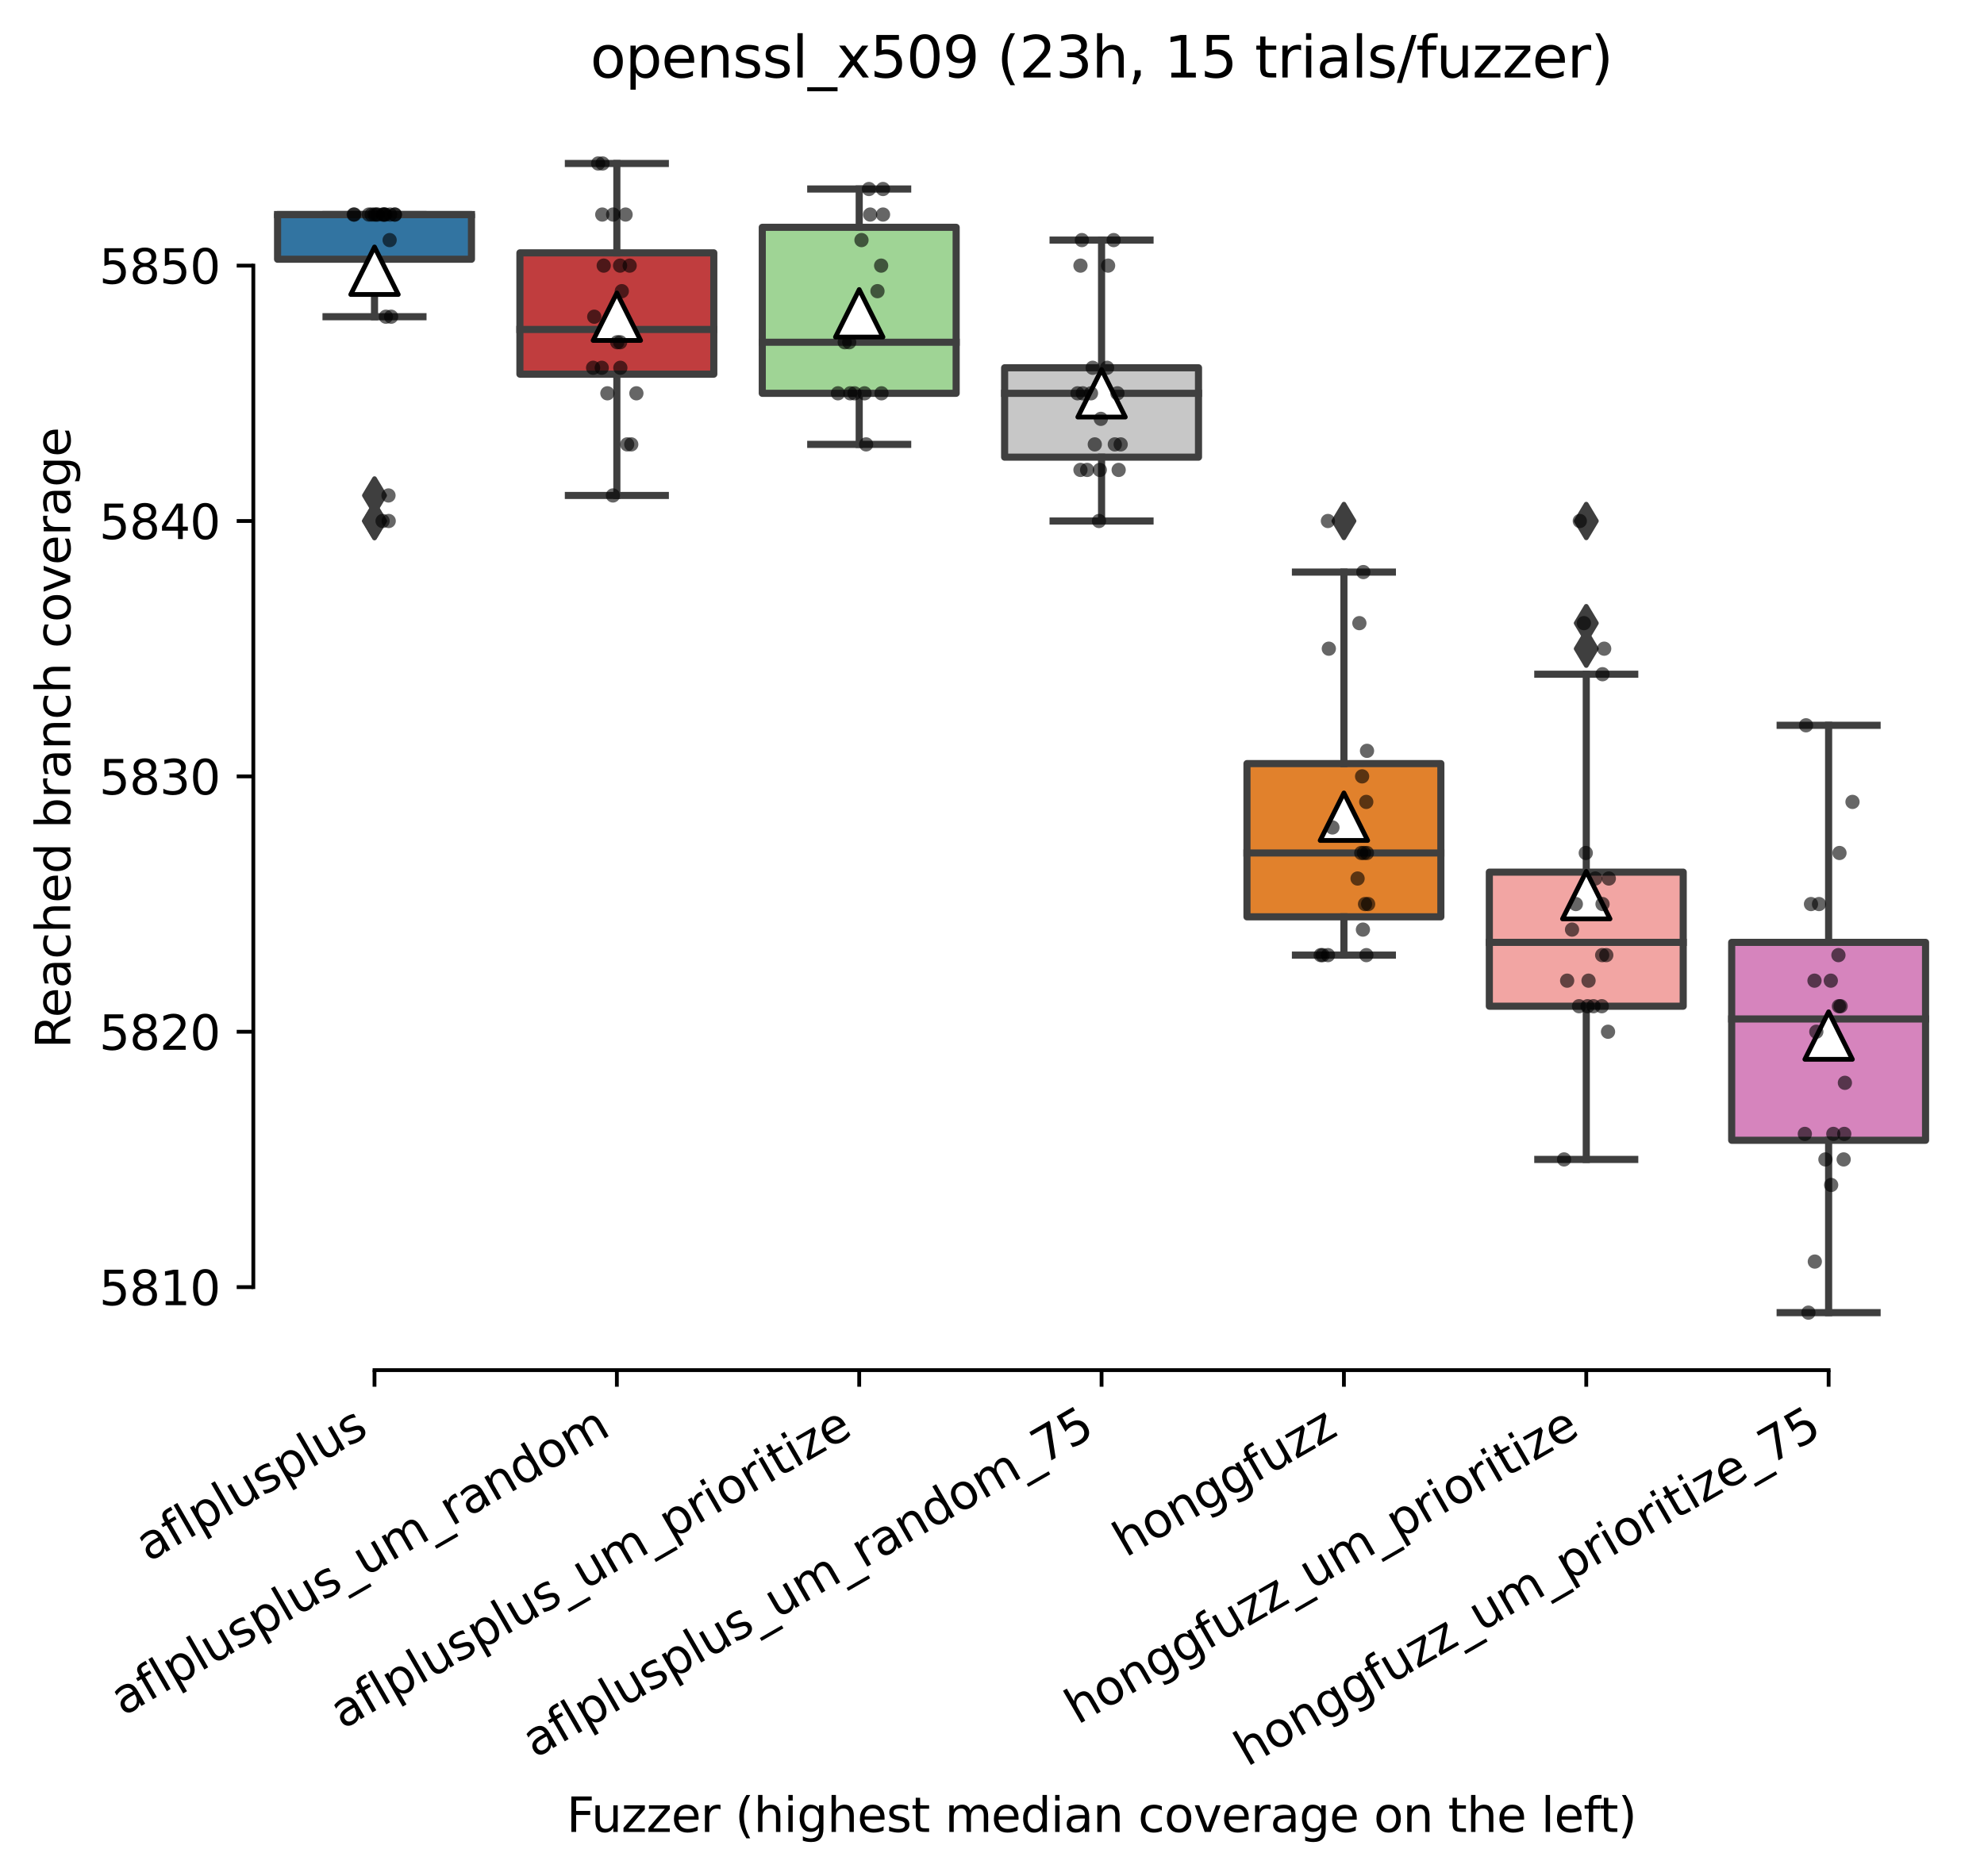 <?xml version="1.0" encoding="utf-8" standalone="no"?>
<!DOCTYPE svg PUBLIC "-//W3C//DTD SVG 1.1//EN"
  "http://www.w3.org/Graphics/SVG/1.1/DTD/svg11.dtd">
<svg xmlns:xlink="http://www.w3.org/1999/xlink" width="417.648pt" height="394.927pt" viewBox="0 0 417.648 394.927" xmlns="http://www.w3.org/2000/svg" version="1.1">
 <defs>
  <style type="text/css">*{stroke-linejoin: round; stroke-linecap: butt}</style>
 </defs>
 <g id="figure_1">
  <g id="patch_1">
   <path d="M 0 394.927 
L 417.648 394.927 
L 417.648 0 
L 0 0 
z
" style="fill: #ffffff"/>
  </g>
  <g id="axes_1">
   <g id="patch_2">
    <path d="M 53.328 288.43 
L 410.448 288.43 
L 410.448 22.318 
L 53.328 22.318 
z
" style="fill: #ffffff"/>
   </g>
   <g id="patch_3">
    <path d="M 58.43 54.574 
L 99.244 54.574 
L 99.244 45.166 
L 58.43 45.166 
L 58.43 54.574 
z
" clip-path="url(#p82c9a41809)" style="fill: #3274a1; stroke: #3f3f3f; stroke-width: 1.5; stroke-linejoin: miter"/>
   </g>
   <g id="patch_4">
    <path d="M 109.447 78.766 
L 150.261 78.766 
L 150.261 53.23 
L 109.447 53.23 
L 109.447 78.766 
z
" clip-path="url(#p82c9a41809)" style="fill: #c03d3e; stroke: #3f3f3f; stroke-width: 1.5; stroke-linejoin: miter"/>
   </g>
   <g id="patch_5">
    <path d="M 160.464 82.798 
L 201.278 82.798 
L 201.278 47.854 
L 160.464 47.854 
L 160.464 82.798 
z
" clip-path="url(#p82c9a41809)" style="fill: #9fd495; stroke: #3f3f3f; stroke-width: 1.5; stroke-linejoin: miter"/>
   </g>
   <g id="patch_6">
    <path d="M 211.481 96.238 
L 252.295 96.238 
L 252.295 77.422 
L 211.481 77.422 
L 211.481 96.238 
z
" clip-path="url(#p82c9a41809)" style="fill: #c7c7c7; stroke: #3f3f3f; stroke-width: 1.5; stroke-linejoin: miter"/>
   </g>
   <g id="patch_7">
    <path d="M 262.498 193.006 
L 303.312 193.006 
L 303.312 160.75 
L 262.498 160.75 
L 262.498 193.006 
z
" clip-path="url(#p82c9a41809)" style="fill: #e1812c; stroke: #3f3f3f; stroke-width: 1.5; stroke-linejoin: miter"/>
   </g>
   <g id="patch_8">
    <path d="M 313.516 211.822 
L 354.329 211.822 
L 354.329 183.598 
L 313.516 183.598 
L 313.516 211.822 
z
" clip-path="url(#p82c9a41809)" style="fill: #f2a5a3; stroke: #3f3f3f; stroke-width: 1.5; stroke-linejoin: miter"/>
   </g>
   <g id="patch_9">
    <path d="M 364.533 240.046 
L 405.346 240.046 
L 405.346 198.382 
L 364.533 198.382 
L 364.533 240.046 
z
" clip-path="url(#p82c9a41809)" style="fill: #d684bd; stroke: #3f3f3f; stroke-width: 1.5; stroke-linejoin: miter"/>
   </g>
   <g id="matplotlib.axis_1">
    <g id="xtick_1">
     <g id="line2d_1">
      <defs>
       <path id="m062a737ce2" d="M 0 0 
L 0 3.5 
" style="stroke: #000000; stroke-width: 0.8"/>
      </defs>
      <g>
       <use xlink:href="#m062a737ce2" x="78.837" y="288.43" style="stroke: #000000; stroke-width: 0.8"/>
      </g>
     </g>
     <g id="text_1">
      <!-- aflplusplus -->
      <g transform="translate(31.228 328.897)rotate(-30)scale(0.1 -0.1)">
       <defs>
        <path id="DejaVuSans-61" d="M 2194 1759 
Q 1497 1759 1228 1600 
Q 959 1441 959 1056 
Q 959 750 1161 570 
Q 1363 391 1709 391 
Q 2188 391 2477 730 
Q 2766 1069 2766 1631 
L 2766 1759 
L 2194 1759 
z
M 3341 1997 
L 3341 0 
L 2766 0 
L 2766 531 
Q 2569 213 2275 61 
Q 1981 -91 1556 -91 
Q 1019 -91 701 211 
Q 384 513 384 1019 
Q 384 1609 779 1909 
Q 1175 2209 1959 2209 
L 2766 2209 
L 2766 2266 
Q 2766 2663 2505 2880 
Q 2244 3097 1772 3097 
Q 1472 3097 1187 3025 
Q 903 2953 641 2809 
L 641 3341 
Q 956 3463 1253 3523 
Q 1550 3584 1831 3584 
Q 2591 3584 2966 3190 
Q 3341 2797 3341 1997 
z
" transform="scale(0.016)"/>
        <path id="DejaVuSans-66" d="M 2375 4863 
L 2375 4384 
L 1825 4384 
Q 1516 4384 1395 4259 
Q 1275 4134 1275 3809 
L 1275 3500 
L 2222 3500 
L 2222 3053 
L 1275 3053 
L 1275 0 
L 697 0 
L 697 3053 
L 147 3053 
L 147 3500 
L 697 3500 
L 697 3744 
Q 697 4328 969 4595 
Q 1241 4863 1831 4863 
L 2375 4863 
z
" transform="scale(0.016)"/>
        <path id="DejaVuSans-6c" d="M 603 4863 
L 1178 4863 
L 1178 0 
L 603 0 
L 603 4863 
z
" transform="scale(0.016)"/>
        <path id="DejaVuSans-70" d="M 1159 525 
L 1159 -1331 
L 581 -1331 
L 581 3500 
L 1159 3500 
L 1159 2969 
Q 1341 3281 1617 3432 
Q 1894 3584 2278 3584 
Q 2916 3584 3314 3078 
Q 3713 2572 3713 1747 
Q 3713 922 3314 415 
Q 2916 -91 2278 -91 
Q 1894 -91 1617 61 
Q 1341 213 1159 525 
z
M 3116 1747 
Q 3116 2381 2855 2742 
Q 2594 3103 2138 3103 
Q 1681 3103 1420 2742 
Q 1159 2381 1159 1747 
Q 1159 1113 1420 752 
Q 1681 391 2138 391 
Q 2594 391 2855 752 
Q 3116 1113 3116 1747 
z
" transform="scale(0.016)"/>
        <path id="DejaVuSans-75" d="M 544 1381 
L 544 3500 
L 1119 3500 
L 1119 1403 
Q 1119 906 1312 657 
Q 1506 409 1894 409 
Q 2359 409 2629 706 
Q 2900 1003 2900 1516 
L 2900 3500 
L 3475 3500 
L 3475 0 
L 2900 0 
L 2900 538 
Q 2691 219 2414 64 
Q 2138 -91 1772 -91 
Q 1169 -91 856 284 
Q 544 659 544 1381 
z
M 1991 3584 
L 1991 3584 
z
" transform="scale(0.016)"/>
        <path id="DejaVuSans-73" d="M 2834 3397 
L 2834 2853 
Q 2591 2978 2328 3040 
Q 2066 3103 1784 3103 
Q 1356 3103 1142 2972 
Q 928 2841 928 2578 
Q 928 2378 1081 2264 
Q 1234 2150 1697 2047 
L 1894 2003 
Q 2506 1872 2764 1633 
Q 3022 1394 3022 966 
Q 3022 478 2636 193 
Q 2250 -91 1575 -91 
Q 1294 -91 989 -36 
Q 684 19 347 128 
L 347 722 
Q 666 556 975 473 
Q 1284 391 1588 391 
Q 1994 391 2212 530 
Q 2431 669 2431 922 
Q 2431 1156 2273 1281 
Q 2116 1406 1581 1522 
L 1381 1569 
Q 847 1681 609 1914 
Q 372 2147 372 2553 
Q 372 3047 722 3315 
Q 1072 3584 1716 3584 
Q 2034 3584 2315 3537 
Q 2597 3491 2834 3397 
z
" transform="scale(0.016)"/>
       </defs>
       <use xlink:href="#DejaVuSans-61"/>
       <use xlink:href="#DejaVuSans-66" x="61.279"/>
       <use xlink:href="#DejaVuSans-6c" x="96.484"/>
       <use xlink:href="#DejaVuSans-70" x="124.268"/>
       <use xlink:href="#DejaVuSans-6c" x="187.744"/>
       <use xlink:href="#DejaVuSans-75" x="215.527"/>
       <use xlink:href="#DejaVuSans-73" x="278.906"/>
       <use xlink:href="#DejaVuSans-70" x="331.006"/>
       <use xlink:href="#DejaVuSans-6c" x="394.482"/>
       <use xlink:href="#DejaVuSans-75" x="422.266"/>
       <use xlink:href="#DejaVuSans-73" x="485.645"/>
      </g>
     </g>
    </g>
    <g id="xtick_2">
     <g id="line2d_2">
      <g>
       <use xlink:href="#m062a737ce2" x="129.854" y="288.43" style="stroke: #000000; stroke-width: 0.8"/>
      </g>
     </g>
     <g id="text_2">
      <!-- aflplusplus_um_random -->
      <g transform="translate(25.933 361.329)rotate(-30)scale(0.1 -0.1)">
       <defs>
        <path id="DejaVuSans-5f" d="M 3263 -1063 
L 3263 -1509 
L -63 -1509 
L -63 -1063 
L 3263 -1063 
z
" transform="scale(0.016)"/>
        <path id="DejaVuSans-6d" d="M 3328 2828 
Q 3544 3216 3844 3400 
Q 4144 3584 4550 3584 
Q 5097 3584 5394 3201 
Q 5691 2819 5691 2113 
L 5691 0 
L 5113 0 
L 5113 2094 
Q 5113 2597 4934 2840 
Q 4756 3084 4391 3084 
Q 3944 3084 3684 2787 
Q 3425 2491 3425 1978 
L 3425 0 
L 2847 0 
L 2847 2094 
Q 2847 2600 2669 2842 
Q 2491 3084 2119 3084 
Q 1678 3084 1418 2786 
Q 1159 2488 1159 1978 
L 1159 0 
L 581 0 
L 581 3500 
L 1159 3500 
L 1159 2956 
Q 1356 3278 1631 3431 
Q 1906 3584 2284 3584 
Q 2666 3584 2933 3390 
Q 3200 3197 3328 2828 
z
" transform="scale(0.016)"/>
        <path id="DejaVuSans-72" d="M 2631 2963 
Q 2534 3019 2420 3045 
Q 2306 3072 2169 3072 
Q 1681 3072 1420 2755 
Q 1159 2438 1159 1844 
L 1159 0 
L 581 0 
L 581 3500 
L 1159 3500 
L 1159 2956 
Q 1341 3275 1631 3429 
Q 1922 3584 2338 3584 
Q 2397 3584 2469 3576 
Q 2541 3569 2628 3553 
L 2631 2963 
z
" transform="scale(0.016)"/>
        <path id="DejaVuSans-6e" d="M 3513 2113 
L 3513 0 
L 2938 0 
L 2938 2094 
Q 2938 2591 2744 2837 
Q 2550 3084 2163 3084 
Q 1697 3084 1428 2787 
Q 1159 2491 1159 1978 
L 1159 0 
L 581 0 
L 581 3500 
L 1159 3500 
L 1159 2956 
Q 1366 3272 1645 3428 
Q 1925 3584 2291 3584 
Q 2894 3584 3203 3211 
Q 3513 2838 3513 2113 
z
" transform="scale(0.016)"/>
        <path id="DejaVuSans-64" d="M 2906 2969 
L 2906 4863 
L 3481 4863 
L 3481 0 
L 2906 0 
L 2906 525 
Q 2725 213 2448 61 
Q 2172 -91 1784 -91 
Q 1150 -91 751 415 
Q 353 922 353 1747 
Q 353 2572 751 3078 
Q 1150 3584 1784 3584 
Q 2172 3584 2448 3432 
Q 2725 3281 2906 2969 
z
M 947 1747 
Q 947 1113 1208 752 
Q 1469 391 1925 391 
Q 2381 391 2643 752 
Q 2906 1113 2906 1747 
Q 2906 2381 2643 2742 
Q 2381 3103 1925 3103 
Q 1469 3103 1208 2742 
Q 947 2381 947 1747 
z
" transform="scale(0.016)"/>
        <path id="DejaVuSans-6f" d="M 1959 3097 
Q 1497 3097 1228 2736 
Q 959 2375 959 1747 
Q 959 1119 1226 758 
Q 1494 397 1959 397 
Q 2419 397 2687 759 
Q 2956 1122 2956 1747 
Q 2956 2369 2687 2733 
Q 2419 3097 1959 3097 
z
M 1959 3584 
Q 2709 3584 3137 3096 
Q 3566 2609 3566 1747 
Q 3566 888 3137 398 
Q 2709 -91 1959 -91 
Q 1206 -91 779 398 
Q 353 888 353 1747 
Q 353 2609 779 3096 
Q 1206 3584 1959 3584 
z
" transform="scale(0.016)"/>
       </defs>
       <use xlink:href="#DejaVuSans-61"/>
       <use xlink:href="#DejaVuSans-66" x="61.279"/>
       <use xlink:href="#DejaVuSans-6c" x="96.484"/>
       <use xlink:href="#DejaVuSans-70" x="124.268"/>
       <use xlink:href="#DejaVuSans-6c" x="187.744"/>
       <use xlink:href="#DejaVuSans-75" x="215.527"/>
       <use xlink:href="#DejaVuSans-73" x="278.906"/>
       <use xlink:href="#DejaVuSans-70" x="331.006"/>
       <use xlink:href="#DejaVuSans-6c" x="394.482"/>
       <use xlink:href="#DejaVuSans-75" x="422.266"/>
       <use xlink:href="#DejaVuSans-73" x="485.645"/>
       <use xlink:href="#DejaVuSans-5f" x="537.744"/>
       <use xlink:href="#DejaVuSans-75" x="587.744"/>
       <use xlink:href="#DejaVuSans-6d" x="651.123"/>
       <use xlink:href="#DejaVuSans-5f" x="748.535"/>
       <use xlink:href="#DejaVuSans-72" x="798.535"/>
       <use xlink:href="#DejaVuSans-61" x="839.648"/>
       <use xlink:href="#DejaVuSans-6e" x="900.928"/>
       <use xlink:href="#DejaVuSans-64" x="964.307"/>
       <use xlink:href="#DejaVuSans-6f" x="1027.783"/>
       <use xlink:href="#DejaVuSans-6d" x="1088.965"/>
      </g>
     </g>
    </g>
    <g id="xtick_3">
     <g id="line2d_3">
      <g>
       <use xlink:href="#m062a737ce2" x="180.871" y="288.43" style="stroke: #000000; stroke-width: 0.8"/>
      </g>
     </g>
     <g id="text_3">
      <!-- aflplusplus_um_prioritize -->
      <g transform="translate(72.134 364.109)rotate(-30)scale(0.1 -0.1)">
       <defs>
        <path id="DejaVuSans-69" d="M 603 3500 
L 1178 3500 
L 1178 0 
L 603 0 
L 603 3500 
z
M 603 4863 
L 1178 4863 
L 1178 4134 
L 603 4134 
L 603 4863 
z
" transform="scale(0.016)"/>
        <path id="DejaVuSans-74" d="M 1172 4494 
L 1172 3500 
L 2356 3500 
L 2356 3053 
L 1172 3053 
L 1172 1153 
Q 1172 725 1289 603 
Q 1406 481 1766 481 
L 2356 481 
L 2356 0 
L 1766 0 
Q 1100 0 847 248 
Q 594 497 594 1153 
L 594 3053 
L 172 3053 
L 172 3500 
L 594 3500 
L 594 4494 
L 1172 4494 
z
" transform="scale(0.016)"/>
        <path id="DejaVuSans-7a" d="M 353 3500 
L 3084 3500 
L 3084 2975 
L 922 459 
L 3084 459 
L 3084 0 
L 275 0 
L 275 525 
L 2438 3041 
L 353 3041 
L 353 3500 
z
" transform="scale(0.016)"/>
        <path id="DejaVuSans-65" d="M 3597 1894 
L 3597 1613 
L 953 1613 
Q 991 1019 1311 708 
Q 1631 397 2203 397 
Q 2534 397 2845 478 
Q 3156 559 3463 722 
L 3463 178 
Q 3153 47 2828 -22 
Q 2503 -91 2169 -91 
Q 1331 -91 842 396 
Q 353 884 353 1716 
Q 353 2575 817 3079 
Q 1281 3584 2069 3584 
Q 2775 3584 3186 3129 
Q 3597 2675 3597 1894 
z
M 3022 2063 
Q 3016 2534 2758 2815 
Q 2500 3097 2075 3097 
Q 1594 3097 1305 2825 
Q 1016 2553 972 2059 
L 3022 2063 
z
" transform="scale(0.016)"/>
       </defs>
       <use xlink:href="#DejaVuSans-61"/>
       <use xlink:href="#DejaVuSans-66" x="61.279"/>
       <use xlink:href="#DejaVuSans-6c" x="96.484"/>
       <use xlink:href="#DejaVuSans-70" x="124.268"/>
       <use xlink:href="#DejaVuSans-6c" x="187.744"/>
       <use xlink:href="#DejaVuSans-75" x="215.527"/>
       <use xlink:href="#DejaVuSans-73" x="278.906"/>
       <use xlink:href="#DejaVuSans-70" x="331.006"/>
       <use xlink:href="#DejaVuSans-6c" x="394.482"/>
       <use xlink:href="#DejaVuSans-75" x="422.266"/>
       <use xlink:href="#DejaVuSans-73" x="485.645"/>
       <use xlink:href="#DejaVuSans-5f" x="537.744"/>
       <use xlink:href="#DejaVuSans-75" x="587.744"/>
       <use xlink:href="#DejaVuSans-6d" x="651.123"/>
       <use xlink:href="#DejaVuSans-5f" x="748.535"/>
       <use xlink:href="#DejaVuSans-70" x="798.535"/>
       <use xlink:href="#DejaVuSans-72" x="862.012"/>
       <use xlink:href="#DejaVuSans-69" x="903.125"/>
       <use xlink:href="#DejaVuSans-6f" x="930.908"/>
       <use xlink:href="#DejaVuSans-72" x="992.09"/>
       <use xlink:href="#DejaVuSans-69" x="1033.203"/>
       <use xlink:href="#DejaVuSans-74" x="1060.986"/>
       <use xlink:href="#DejaVuSans-69" x="1100.195"/>
       <use xlink:href="#DejaVuSans-7a" x="1127.979"/>
       <use xlink:href="#DejaVuSans-65" x="1180.469"/>
      </g>
     </g>
    </g>
    <g id="xtick_4">
     <g id="line2d_4">
      <g>
       <use xlink:href="#m062a737ce2" x="231.888" y="288.43" style="stroke: #000000; stroke-width: 0.8"/>
      </g>
     </g>
     <g id="text_4">
      <!-- aflplusplus_um_random_75 -->
      <g transform="translate(112.617 370.191)rotate(-30)scale(0.1 -0.1)">
       <defs>
        <path id="DejaVuSans-37" d="M 525 4666 
L 3525 4666 
L 3525 4397 
L 1831 0 
L 1172 0 
L 2766 4134 
L 525 4134 
L 525 4666 
z
" transform="scale(0.016)"/>
        <path id="DejaVuSans-35" d="M 691 4666 
L 3169 4666 
L 3169 4134 
L 1269 4134 
L 1269 2991 
Q 1406 3038 1543 3061 
Q 1681 3084 1819 3084 
Q 2600 3084 3056 2656 
Q 3513 2228 3513 1497 
Q 3513 744 3044 326 
Q 2575 -91 1722 -91 
Q 1428 -91 1123 -41 
Q 819 9 494 109 
L 494 744 
Q 775 591 1075 516 
Q 1375 441 1709 441 
Q 2250 441 2565 725 
Q 2881 1009 2881 1497 
Q 2881 1984 2565 2268 
Q 2250 2553 1709 2553 
Q 1456 2553 1204 2497 
Q 953 2441 691 2322 
L 691 4666 
z
" transform="scale(0.016)"/>
       </defs>
       <use xlink:href="#DejaVuSans-61"/>
       <use xlink:href="#DejaVuSans-66" x="61.279"/>
       <use xlink:href="#DejaVuSans-6c" x="96.484"/>
       <use xlink:href="#DejaVuSans-70" x="124.268"/>
       <use xlink:href="#DejaVuSans-6c" x="187.744"/>
       <use xlink:href="#DejaVuSans-75" x="215.527"/>
       <use xlink:href="#DejaVuSans-73" x="278.906"/>
       <use xlink:href="#DejaVuSans-70" x="331.006"/>
       <use xlink:href="#DejaVuSans-6c" x="394.482"/>
       <use xlink:href="#DejaVuSans-75" x="422.266"/>
       <use xlink:href="#DejaVuSans-73" x="485.645"/>
       <use xlink:href="#DejaVuSans-5f" x="537.744"/>
       <use xlink:href="#DejaVuSans-75" x="587.744"/>
       <use xlink:href="#DejaVuSans-6d" x="651.123"/>
       <use xlink:href="#DejaVuSans-5f" x="748.535"/>
       <use xlink:href="#DejaVuSans-72" x="798.535"/>
       <use xlink:href="#DejaVuSans-61" x="839.648"/>
       <use xlink:href="#DejaVuSans-6e" x="900.928"/>
       <use xlink:href="#DejaVuSans-64" x="964.307"/>
       <use xlink:href="#DejaVuSans-6f" x="1027.783"/>
       <use xlink:href="#DejaVuSans-6d" x="1088.965"/>
       <use xlink:href="#DejaVuSans-5f" x="1186.377"/>
       <use xlink:href="#DejaVuSans-37" x="1236.377"/>
       <use xlink:href="#DejaVuSans-35" x="1300"/>
      </g>
     </g>
    </g>
    <g id="xtick_5">
     <g id="line2d_5">
      <g>
       <use xlink:href="#m062a737ce2" x="282.905" y="288.43" style="stroke: #000000; stroke-width: 0.8"/>
      </g>
     </g>
     <g id="text_5">
      <!-- honggfuzz -->
      <g transform="translate(236.966 327.933)rotate(-30)scale(0.1 -0.1)">
       <defs>
        <path id="DejaVuSans-68" d="M 3513 2113 
L 3513 0 
L 2938 0 
L 2938 2094 
Q 2938 2591 2744 2837 
Q 2550 3084 2163 3084 
Q 1697 3084 1428 2787 
Q 1159 2491 1159 1978 
L 1159 0 
L 581 0 
L 581 4863 
L 1159 4863 
L 1159 2956 
Q 1366 3272 1645 3428 
Q 1925 3584 2291 3584 
Q 2894 3584 3203 3211 
Q 3513 2838 3513 2113 
z
" transform="scale(0.016)"/>
        <path id="DejaVuSans-67" d="M 2906 1791 
Q 2906 2416 2648 2759 
Q 2391 3103 1925 3103 
Q 1463 3103 1205 2759 
Q 947 2416 947 1791 
Q 947 1169 1205 825 
Q 1463 481 1925 481 
Q 2391 481 2648 825 
Q 2906 1169 2906 1791 
z
M 3481 434 
Q 3481 -459 3084 -895 
Q 2688 -1331 1869 -1331 
Q 1566 -1331 1297 -1286 
Q 1028 -1241 775 -1147 
L 775 -588 
Q 1028 -725 1275 -790 
Q 1522 -856 1778 -856 
Q 2344 -856 2625 -561 
Q 2906 -266 2906 331 
L 2906 616 
Q 2728 306 2450 153 
Q 2172 0 1784 0 
Q 1141 0 747 490 
Q 353 981 353 1791 
Q 353 2603 747 3093 
Q 1141 3584 1784 3584 
Q 2172 3584 2450 3431 
Q 2728 3278 2906 2969 
L 2906 3500 
L 3481 3500 
L 3481 434 
z
" transform="scale(0.016)"/>
       </defs>
       <use xlink:href="#DejaVuSans-68"/>
       <use xlink:href="#DejaVuSans-6f" x="63.379"/>
       <use xlink:href="#DejaVuSans-6e" x="124.561"/>
       <use xlink:href="#DejaVuSans-67" x="187.939"/>
       <use xlink:href="#DejaVuSans-67" x="251.416"/>
       <use xlink:href="#DejaVuSans-66" x="314.893"/>
       <use xlink:href="#DejaVuSans-75" x="350.098"/>
       <use xlink:href="#DejaVuSans-7a" x="413.477"/>
       <use xlink:href="#DejaVuSans-7a" x="465.967"/>
      </g>
     </g>
    </g>
    <g id="xtick_6">
     <g id="line2d_6">
      <g>
       <use xlink:href="#m062a737ce2" x="333.922" y="288.43" style="stroke: #000000; stroke-width: 0.8"/>
      </g>
     </g>
     <g id="text_6">
      <!-- honggfuzz_um_prioritize -->
      <g transform="translate(226.856 363.145)rotate(-30)scale(0.1 -0.1)">
       <use xlink:href="#DejaVuSans-68"/>
       <use xlink:href="#DejaVuSans-6f" x="63.379"/>
       <use xlink:href="#DejaVuSans-6e" x="124.561"/>
       <use xlink:href="#DejaVuSans-67" x="187.939"/>
       <use xlink:href="#DejaVuSans-67" x="251.416"/>
       <use xlink:href="#DejaVuSans-66" x="314.893"/>
       <use xlink:href="#DejaVuSans-75" x="350.098"/>
       <use xlink:href="#DejaVuSans-7a" x="413.477"/>
       <use xlink:href="#DejaVuSans-7a" x="465.967"/>
       <use xlink:href="#DejaVuSans-5f" x="518.457"/>
       <use xlink:href="#DejaVuSans-75" x="568.457"/>
       <use xlink:href="#DejaVuSans-6d" x="631.836"/>
       <use xlink:href="#DejaVuSans-5f" x="729.248"/>
       <use xlink:href="#DejaVuSans-70" x="779.248"/>
       <use xlink:href="#DejaVuSans-72" x="842.725"/>
       <use xlink:href="#DejaVuSans-69" x="883.838"/>
       <use xlink:href="#DejaVuSans-6f" x="911.621"/>
       <use xlink:href="#DejaVuSans-72" x="972.803"/>
       <use xlink:href="#DejaVuSans-69" x="1013.916"/>
       <use xlink:href="#DejaVuSans-74" x="1041.699"/>
       <use xlink:href="#DejaVuSans-69" x="1080.908"/>
       <use xlink:href="#DejaVuSans-7a" x="1108.691"/>
       <use xlink:href="#DejaVuSans-65" x="1161.182"/>
      </g>
     </g>
    </g>
    <g id="xtick_7">
     <g id="line2d_7">
      <g>
       <use xlink:href="#m062a737ce2" x="384.94" y="288.43" style="stroke: #000000; stroke-width: 0.8"/>
      </g>
     </g>
     <g id="text_7">
      <!-- honggfuzz_um_prioritize_75 -->
      <g transform="translate(262.523 372.007)rotate(-30)scale(0.1 -0.1)">
       <use xlink:href="#DejaVuSans-68"/>
       <use xlink:href="#DejaVuSans-6f" x="63.379"/>
       <use xlink:href="#DejaVuSans-6e" x="124.561"/>
       <use xlink:href="#DejaVuSans-67" x="187.939"/>
       <use xlink:href="#DejaVuSans-67" x="251.416"/>
       <use xlink:href="#DejaVuSans-66" x="314.893"/>
       <use xlink:href="#DejaVuSans-75" x="350.098"/>
       <use xlink:href="#DejaVuSans-7a" x="413.477"/>
       <use xlink:href="#DejaVuSans-7a" x="465.967"/>
       <use xlink:href="#DejaVuSans-5f" x="518.457"/>
       <use xlink:href="#DejaVuSans-75" x="568.457"/>
       <use xlink:href="#DejaVuSans-6d" x="631.836"/>
       <use xlink:href="#DejaVuSans-5f" x="729.248"/>
       <use xlink:href="#DejaVuSans-70" x="779.248"/>
       <use xlink:href="#DejaVuSans-72" x="842.725"/>
       <use xlink:href="#DejaVuSans-69" x="883.838"/>
       <use xlink:href="#DejaVuSans-6f" x="911.621"/>
       <use xlink:href="#DejaVuSans-72" x="972.803"/>
       <use xlink:href="#DejaVuSans-69" x="1013.916"/>
       <use xlink:href="#DejaVuSans-74" x="1041.699"/>
       <use xlink:href="#DejaVuSans-69" x="1080.908"/>
       <use xlink:href="#DejaVuSans-7a" x="1108.691"/>
       <use xlink:href="#DejaVuSans-65" x="1161.182"/>
       <use xlink:href="#DejaVuSans-5f" x="1222.705"/>
       <use xlink:href="#DejaVuSans-37" x="1272.705"/>
       <use xlink:href="#DejaVuSans-35" x="1336.328"/>
      </g>
     </g>
    </g>
    <g id="text_8">
     <!-- Fuzzer (highest median coverage on the left) -->
     <g transform="translate(119.27 385.648)scale(0.1 -0.1)">
      <defs>
       <path id="DejaVuSans-46" d="M 628 4666 
L 3309 4666 
L 3309 4134 
L 1259 4134 
L 1259 2759 
L 3109 2759 
L 3109 2228 
L 1259 2228 
L 1259 0 
L 628 0 
L 628 4666 
z
" transform="scale(0.016)"/>
       <path id="DejaVuSans-20" transform="scale(0.016)"/>
       <path id="DejaVuSans-28" d="M 1984 4856 
Q 1566 4138 1362 3434 
Q 1159 2731 1159 2009 
Q 1159 1288 1364 580 
Q 1569 -128 1984 -844 
L 1484 -844 
Q 1016 -109 783 600 
Q 550 1309 550 2009 
Q 550 2706 781 3412 
Q 1013 4119 1484 4856 
L 1984 4856 
z
" transform="scale(0.016)"/>
       <path id="DejaVuSans-63" d="M 3122 3366 
L 3122 2828 
Q 2878 2963 2633 3030 
Q 2388 3097 2138 3097 
Q 1578 3097 1268 2742 
Q 959 2388 959 1747 
Q 959 1106 1268 751 
Q 1578 397 2138 397 
Q 2388 397 2633 464 
Q 2878 531 3122 666 
L 3122 134 
Q 2881 22 2623 -34 
Q 2366 -91 2075 -91 
Q 1284 -91 818 406 
Q 353 903 353 1747 
Q 353 2603 823 3093 
Q 1294 3584 2113 3584 
Q 2378 3584 2631 3529 
Q 2884 3475 3122 3366 
z
" transform="scale(0.016)"/>
       <path id="DejaVuSans-76" d="M 191 3500 
L 800 3500 
L 1894 563 
L 2988 3500 
L 3597 3500 
L 2284 0 
L 1503 0 
L 191 3500 
z
" transform="scale(0.016)"/>
       <path id="DejaVuSans-29" d="M 513 4856 
L 1013 4856 
Q 1481 4119 1714 3412 
Q 1947 2706 1947 2009 
Q 1947 1309 1714 600 
Q 1481 -109 1013 -844 
L 513 -844 
Q 928 -128 1133 580 
Q 1338 1288 1338 2009 
Q 1338 2731 1133 3434 
Q 928 4138 513 4856 
z
" transform="scale(0.016)"/>
      </defs>
      <use xlink:href="#DejaVuSans-46"/>
      <use xlink:href="#DejaVuSans-75" x="52.02"/>
      <use xlink:href="#DejaVuSans-7a" x="115.398"/>
      <use xlink:href="#DejaVuSans-7a" x="167.889"/>
      <use xlink:href="#DejaVuSans-65" x="220.379"/>
      <use xlink:href="#DejaVuSans-72" x="281.902"/>
      <use xlink:href="#DejaVuSans-20" x="323.016"/>
      <use xlink:href="#DejaVuSans-28" x="354.803"/>
      <use xlink:href="#DejaVuSans-68" x="393.816"/>
      <use xlink:href="#DejaVuSans-69" x="457.195"/>
      <use xlink:href="#DejaVuSans-67" x="484.979"/>
      <use xlink:href="#DejaVuSans-68" x="548.455"/>
      <use xlink:href="#DejaVuSans-65" x="611.834"/>
      <use xlink:href="#DejaVuSans-73" x="673.357"/>
      <use xlink:href="#DejaVuSans-74" x="725.457"/>
      <use xlink:href="#DejaVuSans-20" x="764.666"/>
      <use xlink:href="#DejaVuSans-6d" x="796.453"/>
      <use xlink:href="#DejaVuSans-65" x="893.865"/>
      <use xlink:href="#DejaVuSans-64" x="955.389"/>
      <use xlink:href="#DejaVuSans-69" x="1018.865"/>
      <use xlink:href="#DejaVuSans-61" x="1046.648"/>
      <use xlink:href="#DejaVuSans-6e" x="1107.928"/>
      <use xlink:href="#DejaVuSans-20" x="1171.307"/>
      <use xlink:href="#DejaVuSans-63" x="1203.094"/>
      <use xlink:href="#DejaVuSans-6f" x="1258.074"/>
      <use xlink:href="#DejaVuSans-76" x="1319.256"/>
      <use xlink:href="#DejaVuSans-65" x="1378.436"/>
      <use xlink:href="#DejaVuSans-72" x="1439.959"/>
      <use xlink:href="#DejaVuSans-61" x="1481.072"/>
      <use xlink:href="#DejaVuSans-67" x="1542.352"/>
      <use xlink:href="#DejaVuSans-65" x="1605.828"/>
      <use xlink:href="#DejaVuSans-20" x="1667.352"/>
      <use xlink:href="#DejaVuSans-6f" x="1699.139"/>
      <use xlink:href="#DejaVuSans-6e" x="1760.32"/>
      <use xlink:href="#DejaVuSans-20" x="1823.699"/>
      <use xlink:href="#DejaVuSans-74" x="1855.486"/>
      <use xlink:href="#DejaVuSans-68" x="1894.695"/>
      <use xlink:href="#DejaVuSans-65" x="1958.074"/>
      <use xlink:href="#DejaVuSans-20" x="2019.598"/>
      <use xlink:href="#DejaVuSans-6c" x="2051.385"/>
      <use xlink:href="#DejaVuSans-65" x="2079.168"/>
      <use xlink:href="#DejaVuSans-66" x="2140.691"/>
      <use xlink:href="#DejaVuSans-74" x="2174.146"/>
      <use xlink:href="#DejaVuSans-29" x="2213.355"/>
     </g>
    </g>
   </g>
   <g id="matplotlib.axis_2">
    <g id="ytick_1">
     <g id="line2d_8">
      <defs>
       <path id="m7358437786" d="M 0 0 
L -3.5 0 
" style="stroke: #000000; stroke-width: 0.8"/>
      </defs>
      <g>
       <use xlink:href="#m7358437786" x="53.328" y="270.958" style="stroke: #000000; stroke-width: 0.8"/>
      </g>
     </g>
     <g id="text_9">
      <!-- 5810 -->
      <g transform="translate(20.878 274.757)scale(0.1 -0.1)">
       <defs>
        <path id="DejaVuSans-38" d="M 2034 2216 
Q 1584 2216 1326 1975 
Q 1069 1734 1069 1313 
Q 1069 891 1326 650 
Q 1584 409 2034 409 
Q 2484 409 2743 651 
Q 3003 894 3003 1313 
Q 3003 1734 2745 1975 
Q 2488 2216 2034 2216 
z
M 1403 2484 
Q 997 2584 770 2862 
Q 544 3141 544 3541 
Q 544 4100 942 4425 
Q 1341 4750 2034 4750 
Q 2731 4750 3128 4425 
Q 3525 4100 3525 3541 
Q 3525 3141 3298 2862 
Q 3072 2584 2669 2484 
Q 3125 2378 3379 2068 
Q 3634 1759 3634 1313 
Q 3634 634 3220 271 
Q 2806 -91 2034 -91 
Q 1263 -91 848 271 
Q 434 634 434 1313 
Q 434 1759 690 2068 
Q 947 2378 1403 2484 
z
M 1172 3481 
Q 1172 3119 1398 2916 
Q 1625 2713 2034 2713 
Q 2441 2713 2670 2916 
Q 2900 3119 2900 3481 
Q 2900 3844 2670 4047 
Q 2441 4250 2034 4250 
Q 1625 4250 1398 4047 
Q 1172 3844 1172 3481 
z
" transform="scale(0.016)"/>
        <path id="DejaVuSans-31" d="M 794 531 
L 1825 531 
L 1825 4091 
L 703 3866 
L 703 4441 
L 1819 4666 
L 2450 4666 
L 2450 531 
L 3481 531 
L 3481 0 
L 794 0 
L 794 531 
z
" transform="scale(0.016)"/>
        <path id="DejaVuSans-30" d="M 2034 4250 
Q 1547 4250 1301 3770 
Q 1056 3291 1056 2328 
Q 1056 1369 1301 889 
Q 1547 409 2034 409 
Q 2525 409 2770 889 
Q 3016 1369 3016 2328 
Q 3016 3291 2770 3770 
Q 2525 4250 2034 4250 
z
M 2034 4750 
Q 2819 4750 3233 4129 
Q 3647 3509 3647 2328 
Q 3647 1150 3233 529 
Q 2819 -91 2034 -91 
Q 1250 -91 836 529 
Q 422 1150 422 2328 
Q 422 3509 836 4129 
Q 1250 4750 2034 4750 
z
" transform="scale(0.016)"/>
       </defs>
       <use xlink:href="#DejaVuSans-35"/>
       <use xlink:href="#DejaVuSans-38" x="63.623"/>
       <use xlink:href="#DejaVuSans-31" x="127.246"/>
       <use xlink:href="#DejaVuSans-30" x="190.869"/>
      </g>
     </g>
    </g>
    <g id="ytick_2">
     <g id="line2d_9">
      <g>
       <use xlink:href="#m7358437786" x="53.328" y="217.198" style="stroke: #000000; stroke-width: 0.8"/>
      </g>
     </g>
     <g id="text_10">
      <!-- 5820 -->
      <g transform="translate(20.878 220.997)scale(0.1 -0.1)">
       <defs>
        <path id="DejaVuSans-32" d="M 1228 531 
L 3431 531 
L 3431 0 
L 469 0 
L 469 531 
Q 828 903 1448 1529 
Q 2069 2156 2228 2338 
Q 2531 2678 2651 2914 
Q 2772 3150 2772 3378 
Q 2772 3750 2511 3984 
Q 2250 4219 1831 4219 
Q 1534 4219 1204 4116 
Q 875 4013 500 3803 
L 500 4441 
Q 881 4594 1212 4672 
Q 1544 4750 1819 4750 
Q 2544 4750 2975 4387 
Q 3406 4025 3406 3419 
Q 3406 3131 3298 2873 
Q 3191 2616 2906 2266 
Q 2828 2175 2409 1742 
Q 1991 1309 1228 531 
z
" transform="scale(0.016)"/>
       </defs>
       <use xlink:href="#DejaVuSans-35"/>
       <use xlink:href="#DejaVuSans-38" x="63.623"/>
       <use xlink:href="#DejaVuSans-32" x="127.246"/>
       <use xlink:href="#DejaVuSans-30" x="190.869"/>
      </g>
     </g>
    </g>
    <g id="ytick_3">
     <g id="line2d_10">
      <g>
       <use xlink:href="#m7358437786" x="53.328" y="163.438" style="stroke: #000000; stroke-width: 0.8"/>
      </g>
     </g>
     <g id="text_11">
      <!-- 5830 -->
      <g transform="translate(20.878 167.237)scale(0.1 -0.1)">
       <defs>
        <path id="DejaVuSans-33" d="M 2597 2516 
Q 3050 2419 3304 2112 
Q 3559 1806 3559 1356 
Q 3559 666 3084 287 
Q 2609 -91 1734 -91 
Q 1441 -91 1130 -33 
Q 819 25 488 141 
L 488 750 
Q 750 597 1062 519 
Q 1375 441 1716 441 
Q 2309 441 2620 675 
Q 2931 909 2931 1356 
Q 2931 1769 2642 2001 
Q 2353 2234 1838 2234 
L 1294 2234 
L 1294 2753 
L 1863 2753 
Q 2328 2753 2575 2939 
Q 2822 3125 2822 3475 
Q 2822 3834 2567 4026 
Q 2313 4219 1838 4219 
Q 1578 4219 1281 4162 
Q 984 4106 628 3988 
L 628 4550 
Q 988 4650 1302 4700 
Q 1616 4750 1894 4750 
Q 2613 4750 3031 4423 
Q 3450 4097 3450 3541 
Q 3450 3153 3228 2886 
Q 3006 2619 2597 2516 
z
" transform="scale(0.016)"/>
       </defs>
       <use xlink:href="#DejaVuSans-35"/>
       <use xlink:href="#DejaVuSans-38" x="63.623"/>
       <use xlink:href="#DejaVuSans-33" x="127.246"/>
       <use xlink:href="#DejaVuSans-30" x="190.869"/>
      </g>
     </g>
    </g>
    <g id="ytick_4">
     <g id="line2d_11">
      <g>
       <use xlink:href="#m7358437786" x="53.328" y="109.678" style="stroke: #000000; stroke-width: 0.8"/>
      </g>
     </g>
     <g id="text_12">
      <!-- 5840 -->
      <g transform="translate(20.878 113.477)scale(0.1 -0.1)">
       <defs>
        <path id="DejaVuSans-34" d="M 2419 4116 
L 825 1625 
L 2419 1625 
L 2419 4116 
z
M 2253 4666 
L 3047 4666 
L 3047 1625 
L 3713 1625 
L 3713 1100 
L 3047 1100 
L 3047 0 
L 2419 0 
L 2419 1100 
L 313 1100 
L 313 1709 
L 2253 4666 
z
" transform="scale(0.016)"/>
       </defs>
       <use xlink:href="#DejaVuSans-35"/>
       <use xlink:href="#DejaVuSans-38" x="63.623"/>
       <use xlink:href="#DejaVuSans-34" x="127.246"/>
       <use xlink:href="#DejaVuSans-30" x="190.869"/>
      </g>
     </g>
    </g>
    <g id="ytick_5">
     <g id="line2d_12">
      <g>
       <use xlink:href="#m7358437786" x="53.328" y="55.918" style="stroke: #000000; stroke-width: 0.8"/>
      </g>
     </g>
     <g id="text_13">
      <!-- 5850 -->
      <g transform="translate(20.878 59.717)scale(0.1 -0.1)">
       <use xlink:href="#DejaVuSans-35"/>
       <use xlink:href="#DejaVuSans-38" x="63.623"/>
       <use xlink:href="#DejaVuSans-35" x="127.246"/>
       <use xlink:href="#DejaVuSans-30" x="190.869"/>
      </g>
     </g>
    </g>
    <g id="text_14">
     <!-- Reached branch coverage -->
     <g transform="translate(14.798 220.706)rotate(-90)scale(0.1 -0.1)">
      <defs>
       <path id="DejaVuSans-52" d="M 2841 2188 
Q 3044 2119 3236 1894 
Q 3428 1669 3622 1275 
L 4263 0 
L 3584 0 
L 2988 1197 
Q 2756 1666 2539 1819 
Q 2322 1972 1947 1972 
L 1259 1972 
L 1259 0 
L 628 0 
L 628 4666 
L 2053 4666 
Q 2853 4666 3247 4331 
Q 3641 3997 3641 3322 
Q 3641 2881 3436 2590 
Q 3231 2300 2841 2188 
z
M 1259 4147 
L 1259 2491 
L 2053 2491 
Q 2509 2491 2742 2702 
Q 2975 2913 2975 3322 
Q 2975 3731 2742 3939 
Q 2509 4147 2053 4147 
L 1259 4147 
z
" transform="scale(0.016)"/>
       <path id="DejaVuSans-62" d="M 3116 1747 
Q 3116 2381 2855 2742 
Q 2594 3103 2138 3103 
Q 1681 3103 1420 2742 
Q 1159 2381 1159 1747 
Q 1159 1113 1420 752 
Q 1681 391 2138 391 
Q 2594 391 2855 752 
Q 3116 1113 3116 1747 
z
M 1159 2969 
Q 1341 3281 1617 3432 
Q 1894 3584 2278 3584 
Q 2916 3584 3314 3078 
Q 3713 2572 3713 1747 
Q 3713 922 3314 415 
Q 2916 -91 2278 -91 
Q 1894 -91 1617 61 
Q 1341 213 1159 525 
L 1159 0 
L 581 0 
L 581 4863 
L 1159 4863 
L 1159 2969 
z
" transform="scale(0.016)"/>
      </defs>
      <use xlink:href="#DejaVuSans-52"/>
      <use xlink:href="#DejaVuSans-65" x="64.982"/>
      <use xlink:href="#DejaVuSans-61" x="126.506"/>
      <use xlink:href="#DejaVuSans-63" x="187.785"/>
      <use xlink:href="#DejaVuSans-68" x="242.766"/>
      <use xlink:href="#DejaVuSans-65" x="306.145"/>
      <use xlink:href="#DejaVuSans-64" x="367.668"/>
      <use xlink:href="#DejaVuSans-20" x="431.145"/>
      <use xlink:href="#DejaVuSans-62" x="462.932"/>
      <use xlink:href="#DejaVuSans-72" x="526.408"/>
      <use xlink:href="#DejaVuSans-61" x="567.521"/>
      <use xlink:href="#DejaVuSans-6e" x="628.801"/>
      <use xlink:href="#DejaVuSans-63" x="692.18"/>
      <use xlink:href="#DejaVuSans-68" x="747.16"/>
      <use xlink:href="#DejaVuSans-20" x="810.539"/>
      <use xlink:href="#DejaVuSans-63" x="842.326"/>
      <use xlink:href="#DejaVuSans-6f" x="897.307"/>
      <use xlink:href="#DejaVuSans-76" x="958.488"/>
      <use xlink:href="#DejaVuSans-65" x="1017.668"/>
      <use xlink:href="#DejaVuSans-72" x="1079.191"/>
      <use xlink:href="#DejaVuSans-61" x="1120.305"/>
      <use xlink:href="#DejaVuSans-67" x="1181.584"/>
      <use xlink:href="#DejaVuSans-65" x="1245.061"/>
     </g>
    </g>
   </g>
   <g id="line2d_13">
    <path d="M 78.837 54.574 
L 78.837 66.67 
" clip-path="url(#p82c9a41809)" style="fill: none; stroke: #3f3f3f; stroke-width: 1.5; stroke-linecap: square"/>
   </g>
   <g id="line2d_14">
    <path d="M 78.837 45.166 
L 78.837 45.166 
" clip-path="url(#p82c9a41809)" style="fill: none; stroke: #3f3f3f; stroke-width: 1.5; stroke-linecap: square"/>
   </g>
   <g id="line2d_15">
    <path d="M 68.633 66.67 
L 89.04 66.67 
" clip-path="url(#p82c9a41809)" style="fill: none; stroke: #3f3f3f; stroke-width: 1.5; stroke-linecap: square"/>
   </g>
   <g id="line2d_16">
    <path d="M 68.633 45.166 
L 89.04 45.166 
" clip-path="url(#p82c9a41809)" style="fill: none; stroke: #3f3f3f; stroke-width: 1.5; stroke-linecap: square"/>
   </g>
   <g id="line2d_17">
    <defs>
     <path id="m6a4d0e33e8" d="M -0 3.536 
L 2.121 0 
L -0 -3.536 
L -2.121 -0 
z
" style="stroke: #3f3f3f; stroke-linejoin: miter"/>
    </defs>
    <g clip-path="url(#p82c9a41809)">
     <use xlink:href="#m6a4d0e33e8" x="78.837" y="104.302" style="fill: #3f3f3f; stroke: #3f3f3f; stroke-linejoin: miter"/>
     <use xlink:href="#m6a4d0e33e8" x="78.837" y="109.678" style="fill: #3f3f3f; stroke: #3f3f3f; stroke-linejoin: miter"/>
     <use xlink:href="#m6a4d0e33e8" x="78.837" y="109.678" style="fill: #3f3f3f; stroke: #3f3f3f; stroke-linejoin: miter"/>
    </g>
   </g>
   <g id="line2d_18">
    <path d="M 129.854 78.766 
L 129.854 104.302 
" clip-path="url(#p82c9a41809)" style="fill: none; stroke: #3f3f3f; stroke-width: 1.5; stroke-linecap: square"/>
   </g>
   <g id="line2d_19">
    <path d="M 129.854 53.23 
L 129.854 34.414 
" clip-path="url(#p82c9a41809)" style="fill: none; stroke: #3f3f3f; stroke-width: 1.5; stroke-linecap: square"/>
   </g>
   <g id="line2d_20">
    <path d="M 119.65 104.302 
L 140.057 104.302 
" clip-path="url(#p82c9a41809)" style="fill: none; stroke: #3f3f3f; stroke-width: 1.5; stroke-linecap: square"/>
   </g>
   <g id="line2d_21">
    <path d="M 119.65 34.414 
L 140.057 34.414 
" clip-path="url(#p82c9a41809)" style="fill: none; stroke: #3f3f3f; stroke-width: 1.5; stroke-linecap: square"/>
   </g>
   <g id="line2d_22"/>
   <g id="line2d_23">
    <path d="M 180.871 82.798 
L 180.871 93.55 
" clip-path="url(#p82c9a41809)" style="fill: none; stroke: #3f3f3f; stroke-width: 1.5; stroke-linecap: square"/>
   </g>
   <g id="line2d_24">
    <path d="M 180.871 47.854 
L 180.871 39.79 
" clip-path="url(#p82c9a41809)" style="fill: none; stroke: #3f3f3f; stroke-width: 1.5; stroke-linecap: square"/>
   </g>
   <g id="line2d_25">
    <path d="M 170.668 93.55 
L 191.074 93.55 
" clip-path="url(#p82c9a41809)" style="fill: none; stroke: #3f3f3f; stroke-width: 1.5; stroke-linecap: square"/>
   </g>
   <g id="line2d_26">
    <path d="M 170.668 39.79 
L 191.074 39.79 
" clip-path="url(#p82c9a41809)" style="fill: none; stroke: #3f3f3f; stroke-width: 1.5; stroke-linecap: square"/>
   </g>
   <g id="line2d_27"/>
   <g id="line2d_28">
    <path d="M 231.888 96.238 
L 231.888 109.678 
" clip-path="url(#p82c9a41809)" style="fill: none; stroke: #3f3f3f; stroke-width: 1.5; stroke-linecap: square"/>
   </g>
   <g id="line2d_29">
    <path d="M 231.888 77.422 
L 231.888 50.542 
" clip-path="url(#p82c9a41809)" style="fill: none; stroke: #3f3f3f; stroke-width: 1.5; stroke-linecap: square"/>
   </g>
   <g id="line2d_30">
    <path d="M 221.685 109.678 
L 242.092 109.678 
" clip-path="url(#p82c9a41809)" style="fill: none; stroke: #3f3f3f; stroke-width: 1.5; stroke-linecap: square"/>
   </g>
   <g id="line2d_31">
    <path d="M 221.685 50.542 
L 242.092 50.542 
" clip-path="url(#p82c9a41809)" style="fill: none; stroke: #3f3f3f; stroke-width: 1.5; stroke-linecap: square"/>
   </g>
   <g id="line2d_32"/>
   <g id="line2d_33">
    <path d="M 282.905 193.006 
L 282.905 201.07 
" clip-path="url(#p82c9a41809)" style="fill: none; stroke: #3f3f3f; stroke-width: 1.5; stroke-linecap: square"/>
   </g>
   <g id="line2d_34">
    <path d="M 282.905 160.75 
L 282.905 120.43 
" clip-path="url(#p82c9a41809)" style="fill: none; stroke: #3f3f3f; stroke-width: 1.5; stroke-linecap: square"/>
   </g>
   <g id="line2d_35">
    <path d="M 272.702 201.07 
L 293.109 201.07 
" clip-path="url(#p82c9a41809)" style="fill: none; stroke: #3f3f3f; stroke-width: 1.5; stroke-linecap: square"/>
   </g>
   <g id="line2d_36">
    <path d="M 272.702 120.43 
L 293.109 120.43 
" clip-path="url(#p82c9a41809)" style="fill: none; stroke: #3f3f3f; stroke-width: 1.5; stroke-linecap: square"/>
   </g>
   <g id="line2d_37">
    <g clip-path="url(#p82c9a41809)">
     <use xlink:href="#m6a4d0e33e8" x="282.905" y="109.678" style="fill: #3f3f3f; stroke: #3f3f3f; stroke-linejoin: miter"/>
    </g>
   </g>
   <g id="line2d_38">
    <path d="M 333.922 211.822 
L 333.922 244.078 
" clip-path="url(#p82c9a41809)" style="fill: none; stroke: #3f3f3f; stroke-width: 1.5; stroke-linecap: square"/>
   </g>
   <g id="line2d_39">
    <path d="M 333.922 183.598 
L 333.922 141.934 
" clip-path="url(#p82c9a41809)" style="fill: none; stroke: #3f3f3f; stroke-width: 1.5; stroke-linecap: square"/>
   </g>
   <g id="line2d_40">
    <path d="M 323.719 244.078 
L 344.126 244.078 
" clip-path="url(#p82c9a41809)" style="fill: none; stroke: #3f3f3f; stroke-width: 1.5; stroke-linecap: square"/>
   </g>
   <g id="line2d_41">
    <path d="M 323.719 141.934 
L 344.126 141.934 
" clip-path="url(#p82c9a41809)" style="fill: none; stroke: #3f3f3f; stroke-width: 1.5; stroke-linecap: square"/>
   </g>
   <g id="line2d_42">
    <g clip-path="url(#p82c9a41809)">
     <use xlink:href="#m6a4d0e33e8" x="333.922" y="131.182" style="fill: #3f3f3f; stroke: #3f3f3f; stroke-linejoin: miter"/>
     <use xlink:href="#m6a4d0e33e8" x="333.922" y="136.558" style="fill: #3f3f3f; stroke: #3f3f3f; stroke-linejoin: miter"/>
     <use xlink:href="#m6a4d0e33e8" x="333.922" y="109.678" style="fill: #3f3f3f; stroke: #3f3f3f; stroke-linejoin: miter"/>
    </g>
   </g>
   <g id="line2d_43">
    <path d="M 384.94 240.046 
L 384.94 276.334 
" clip-path="url(#p82c9a41809)" style="fill: none; stroke: #3f3f3f; stroke-width: 1.5; stroke-linecap: square"/>
   </g>
   <g id="line2d_44">
    <path d="M 384.94 198.382 
L 384.94 152.686 
" clip-path="url(#p82c9a41809)" style="fill: none; stroke: #3f3f3f; stroke-width: 1.5; stroke-linecap: square"/>
   </g>
   <g id="line2d_45">
    <path d="M 374.736 276.334 
L 395.143 276.334 
" clip-path="url(#p82c9a41809)" style="fill: none; stroke: #3f3f3f; stroke-width: 1.5; stroke-linecap: square"/>
   </g>
   <g id="line2d_46">
    <path d="M 374.736 152.686 
L 395.143 152.686 
" clip-path="url(#p82c9a41809)" style="fill: none; stroke: #3f3f3f; stroke-width: 1.5; stroke-linecap: square"/>
   </g>
   <g id="line2d_47"/>
   <g id="line2d_48">
    <path d="M 58.43 45.166 
L 99.244 45.166 
" clip-path="url(#p82c9a41809)" style="fill: none; stroke: #3f3f3f; stroke-width: 1.5; stroke-linecap: square"/>
   </g>
   <g id="line2d_49">
    <defs>
     <path id="m93aff0f35c" d="M 0 -5 
L -5 5 
L 5 5 
z
" style="stroke: #000000; stroke-linejoin: miter"/>
    </defs>
    <g clip-path="url(#p82c9a41809)">
     <use xlink:href="#m93aff0f35c" x="78.837" y="56.993" style="fill: #ffffff; stroke: #000000; stroke-linejoin: miter"/>
    </g>
   </g>
   <g id="line2d_50">
    <path d="M 109.447 69.358 
L 150.261 69.358 
" clip-path="url(#p82c9a41809)" style="fill: none; stroke: #3f3f3f; stroke-width: 1.5; stroke-linecap: square"/>
   </g>
   <g id="line2d_51">
    <g clip-path="url(#p82c9a41809)">
     <use xlink:href="#m93aff0f35c" x="129.854" y="66.67" style="fill: #ffffff; stroke: #000000; stroke-linejoin: miter"/>
    </g>
   </g>
   <g id="line2d_52">
    <path d="M 160.464 72.046 
L 201.278 72.046 
" clip-path="url(#p82c9a41809)" style="fill: none; stroke: #3f3f3f; stroke-width: 1.5; stroke-linecap: square"/>
   </g>
   <g id="line2d_53">
    <g clip-path="url(#p82c9a41809)">
     <use xlink:href="#m93aff0f35c" x="180.871" y="65.953" style="fill: #ffffff; stroke: #000000; stroke-linejoin: miter"/>
    </g>
   </g>
   <g id="line2d_54">
    <path d="M 211.481 82.798 
L 252.295 82.798 
" clip-path="url(#p82c9a41809)" style="fill: none; stroke: #3f3f3f; stroke-width: 1.5; stroke-linecap: square"/>
   </g>
   <g id="line2d_55">
    <g clip-path="url(#p82c9a41809)">
     <use xlink:href="#m93aff0f35c" x="231.888" y="82.798" style="fill: #ffffff; stroke: #000000; stroke-linejoin: miter"/>
    </g>
   </g>
   <g id="line2d_56">
    <path d="M 262.498 179.566 
L 303.312 179.566 
" clip-path="url(#p82c9a41809)" style="fill: none; stroke: #3f3f3f; stroke-width: 1.5; stroke-linecap: square"/>
   </g>
   <g id="line2d_57">
    <g clip-path="url(#p82c9a41809)">
     <use xlink:href="#m93aff0f35c" x="282.905" y="171.927" style="fill: #ffffff; stroke: #000000; stroke-linejoin: miter"/>
    </g>
   </g>
   <g id="line2d_58">
    <path d="M 313.516 198.382 
L 354.329 198.382 
" clip-path="url(#p82c9a41809)" style="fill: none; stroke: #3f3f3f; stroke-width: 1.5; stroke-linecap: square"/>
   </g>
   <g id="line2d_59">
    <g clip-path="url(#p82c9a41809)">
     <use xlink:href="#m93aff0f35c" x="333.922" y="188.437" style="fill: #ffffff; stroke: #000000; stroke-linejoin: miter"/>
    </g>
   </g>
   <g id="line2d_60">
    <path d="M 364.533 214.51 
L 405.346 214.51 
" clip-path="url(#p82c9a41809)" style="fill: none; stroke: #3f3f3f; stroke-width: 1.5; stroke-linecap: square"/>
   </g>
   <g id="line2d_61">
    <g clip-path="url(#p82c9a41809)">
     <use xlink:href="#m93aff0f35c" x="384.94" y="218.005" style="fill: #ffffff; stroke: #000000; stroke-linejoin: miter"/>
    </g>
   </g>
   <g id="patch_10">
    <path d="M 53.328 270.958 
L 53.328 55.918 
" style="fill: none; stroke: #000000; stroke-width: 0.8; stroke-linejoin: miter; stroke-linecap: square"/>
   </g>
   <g id="patch_11">
    <path d="M 78.837 288.43 
L 384.94 288.43 
" style="fill: none; stroke: #000000; stroke-width: 0.8; stroke-linejoin: miter; stroke-linecap: square"/>
   </g>
   <g id="PathCollection_1">
    <defs>
     <path id="C0_0_d4fd4215ec" d="M 0 1.5 
C 0.398 1.5 0.779 1.342 1.061 1.061 
C 1.342 0.779 1.5 0.398 1.5 -0 
C 1.5 -0.398 1.342 -0.779 1.061 -1.061 
C 0.779 -1.342 0.398 -1.5 0 -1.5 
C -0.398 -1.5 -0.779 -1.342 -1.061 -1.061 
C -1.342 -0.779 -1.5 -0.398 -1.5 0 
C -1.5 0.398 -1.342 0.779 -1.061 1.061 
C -0.779 1.342 -0.398 1.5 0 1.5 
z
"/>
    </defs>
    <g clip-path="url(#p82c9a41809)">
     <use xlink:href="#C0_0_d4fd4215ec" x="79.202" y="45.166" style="fill-opacity: 0.6"/>
    </g>
    <g clip-path="url(#p82c9a41809)">
     <use xlink:href="#C0_0_d4fd4215ec" x="82.022" y="50.542" style="fill-opacity: 0.6"/>
    </g>
    <g clip-path="url(#p82c9a41809)">
     <use xlink:href="#C0_0_d4fd4215ec" x="81.237" y="66.67" style="fill-opacity: 0.6"/>
    </g>
    <g clip-path="url(#p82c9a41809)">
     <use xlink:href="#C0_0_d4fd4215ec" x="78.242" y="45.166" style="fill-opacity: 0.6"/>
    </g>
    <g clip-path="url(#p82c9a41809)">
     <use xlink:href="#C0_0_d4fd4215ec" x="82.119" y="45.166" style="fill-opacity: 0.6"/>
    </g>
    <g clip-path="url(#p82c9a41809)">
     <use xlink:href="#C0_0_d4fd4215ec" x="81.123" y="45.166" style="fill-opacity: 0.6"/>
    </g>
    <g clip-path="url(#p82c9a41809)">
     <use xlink:href="#C0_0_d4fd4215ec" x="78.833" y="45.166" style="fill-opacity: 0.6"/>
    </g>
    <g clip-path="url(#p82c9a41809)">
     <use xlink:href="#C0_0_d4fd4215ec" x="74.455" y="45.166" style="fill-opacity: 0.6"/>
    </g>
    <g clip-path="url(#p82c9a41809)">
     <use xlink:href="#C0_0_d4fd4215ec" x="80.765" y="45.166" style="fill-opacity: 0.6"/>
    </g>
    <g clip-path="url(#p82c9a41809)">
     <use xlink:href="#C0_0_d4fd4215ec" x="81.78" y="104.302" style="fill-opacity: 0.6"/>
    </g>
    <g clip-path="url(#p82c9a41809)">
     <use xlink:href="#C0_0_d4fd4215ec" x="79.492" y="45.166" style="fill-opacity: 0.6"/>
    </g>
    <g clip-path="url(#p82c9a41809)">
     <use xlink:href="#C0_0_d4fd4215ec" x="83.115" y="45.166" style="fill-opacity: 0.6"/>
    </g>
    <g clip-path="url(#p82c9a41809)">
     <use xlink:href="#C0_0_d4fd4215ec" x="77.649" y="45.166" style="fill-opacity: 0.6"/>
    </g>
    <g clip-path="url(#p82c9a41809)">
     <use xlink:href="#C0_0_d4fd4215ec" x="81.826" y="109.678" style="fill-opacity: 0.6"/>
    </g>
    <g clip-path="url(#p82c9a41809)">
     <use xlink:href="#C0_0_d4fd4215ec" x="74.587" y="45.166" style="fill-opacity: 0.6"/>
    </g>
    <g clip-path="url(#p82c9a41809)">
     <use xlink:href="#C0_0_d4fd4215ec" x="82.34" y="66.67" style="fill-opacity: 0.6"/>
    </g>
    <g clip-path="url(#p82c9a41809)">
     <use xlink:href="#C0_0_d4fd4215ec" x="80.574" y="45.166" style="fill-opacity: 0.6"/>
    </g>
    <g clip-path="url(#p82c9a41809)">
     <use xlink:href="#C0_0_d4fd4215ec" x="80.537" y="109.678" style="fill-opacity: 0.6"/>
    </g>
    <g clip-path="url(#p82c9a41809)">
     <use xlink:href="#C0_0_d4fd4215ec" x="80.945" y="45.166" style="fill-opacity: 0.6"/>
    </g>
    <g clip-path="url(#p82c9a41809)">
     <use xlink:href="#C0_0_d4fd4215ec" x="83.126" y="45.166" style="fill-opacity: 0.6"/>
    </g>
   </g>
   <g id="PathCollection_2">
    <defs>
     <path id="C1_0_6e34d01928" d="M 0 1.5 
C 0.398 1.5 0.779 1.342 1.061 1.061 
C 1.342 0.779 1.5 0.398 1.5 -0 
C 1.5 -0.398 1.342 -0.779 1.061 -1.061 
C 0.779 -1.342 0.398 -1.5 0 -1.5 
C -0.398 -1.5 -0.779 -1.342 -1.061 -1.061 
C -1.342 -0.779 -1.5 -0.398 -1.5 0 
C -1.5 0.398 -1.342 0.779 -1.061 1.061 
C -0.779 1.342 -0.398 1.5 0 1.5 
z
"/>
    </defs>
    <g clip-path="url(#p82c9a41809)">
     <use xlink:href="#C1_0_6e34d01928" x="130.532" y="55.918" style="fill-opacity: 0.6"/>
    </g>
    <g clip-path="url(#p82c9a41809)">
     <use xlink:href="#C1_0_6e34d01928" x="133.967" y="82.798" style="fill-opacity: 0.6"/>
    </g>
    <g clip-path="url(#p82c9a41809)">
     <use xlink:href="#C1_0_6e34d01928" x="131.692" y="45.166" style="fill-opacity: 0.6"/>
    </g>
    <g clip-path="url(#p82c9a41809)">
     <use xlink:href="#C1_0_6e34d01928" x="132.549" y="55.918" style="fill-opacity: 0.6"/>
    </g>
    <g clip-path="url(#p82c9a41809)">
     <use xlink:href="#C1_0_6e34d01928" x="130.892" y="61.294" style="fill-opacity: 0.6"/>
    </g>
    <g clip-path="url(#p82c9a41809)">
     <use xlink:href="#C1_0_6e34d01928" x="129.067" y="45.166" style="fill-opacity: 0.6"/>
    </g>
    <g clip-path="url(#p82c9a41809)">
     <use xlink:href="#C1_0_6e34d01928" x="124.854" y="77.422" style="fill-opacity: 0.6"/>
    </g>
    <g clip-path="url(#p82c9a41809)">
     <use xlink:href="#C1_0_6e34d01928" x="126.782" y="45.166" style="fill-opacity: 0.6"/>
    </g>
    <g clip-path="url(#p82c9a41809)">
     <use xlink:href="#C1_0_6e34d01928" x="127.861" y="82.798" style="fill-opacity: 0.6"/>
    </g>
    <g clip-path="url(#p82c9a41809)">
     <use xlink:href="#C1_0_6e34d01928" x="132.028" y="93.55" style="fill-opacity: 0.6"/>
    </g>
    <g clip-path="url(#p82c9a41809)">
     <use xlink:href="#C1_0_6e34d01928" x="132.884" y="93.55" style="fill-opacity: 0.6"/>
    </g>
    <g clip-path="url(#p82c9a41809)">
     <use xlink:href="#C1_0_6e34d01928" x="126.846" y="34.414" style="fill-opacity: 0.6"/>
    </g>
    <g clip-path="url(#p82c9a41809)">
     <use xlink:href="#C1_0_6e34d01928" x="125.092" y="66.67" style="fill-opacity: 0.6"/>
    </g>
    <g clip-path="url(#p82c9a41809)">
     <use xlink:href="#C1_0_6e34d01928" x="129.028" y="104.302" style="fill-opacity: 0.6"/>
    </g>
    <g clip-path="url(#p82c9a41809)">
     <use xlink:href="#C1_0_6e34d01928" x="130.588" y="77.422" style="fill-opacity: 0.6"/>
    </g>
    <g clip-path="url(#p82c9a41809)">
     <use xlink:href="#C1_0_6e34d01928" x="126.669" y="77.422" style="fill-opacity: 0.6"/>
    </g>
    <g clip-path="url(#p82c9a41809)">
     <use xlink:href="#C1_0_6e34d01928" x="129.935" y="72.046" style="fill-opacity: 0.6"/>
    </g>
    <g clip-path="url(#p82c9a41809)">
     <use xlink:href="#C1_0_6e34d01928" x="127.088" y="55.918" style="fill-opacity: 0.6"/>
    </g>
    <g clip-path="url(#p82c9a41809)">
     <use xlink:href="#C1_0_6e34d01928" x="130.547" y="72.046" style="fill-opacity: 0.6"/>
    </g>
    <g clip-path="url(#p82c9a41809)">
     <use xlink:href="#C1_0_6e34d01928" x="125.914" y="34.414" style="fill-opacity: 0.6"/>
    </g>
   </g>
   <g id="PathCollection_3">
    <defs>
     <path id="C2_0_816f1e45b3" d="M 0 1.5 
C 0.398 1.5 0.779 1.342 1.061 1.061 
C 1.342 0.779 1.5 0.398 1.5 -0 
C 1.5 -0.398 1.342 -0.779 1.061 -1.061 
C 0.779 -1.342 0.398 -1.5 0 -1.5 
C -0.398 -1.5 -0.779 -1.342 -1.061 -1.061 
C -1.342 -0.779 -1.5 -0.398 -1.5 0 
C -1.5 0.398 -1.342 0.779 -1.061 1.061 
C -0.779 1.342 -0.398 1.5 0 1.5 
z
"/>
    </defs>
    <g clip-path="url(#p82c9a41809)">
     <use xlink:href="#C2_0_816f1e45b3" x="185.886" y="45.166" style="fill-opacity: 0.6"/>
    </g>
    <g clip-path="url(#p82c9a41809)">
     <use xlink:href="#C2_0_816f1e45b3" x="181.99" y="82.798" style="fill-opacity: 0.6"/>
    </g>
    <g clip-path="url(#p82c9a41809)">
     <use xlink:href="#C2_0_816f1e45b3" x="184.716" y="61.294" style="fill-opacity: 0.6"/>
    </g>
    <g clip-path="url(#p82c9a41809)">
     <use xlink:href="#C2_0_816f1e45b3" x="182.327" y="93.55" style="fill-opacity: 0.6"/>
    </g>
    <g clip-path="url(#p82c9a41809)">
     <use xlink:href="#C2_0_816f1e45b3" x="179.887" y="82.798" style="fill-opacity: 0.6"/>
    </g>
    <g clip-path="url(#p82c9a41809)">
     <use xlink:href="#C2_0_816f1e45b3" x="178.766" y="72.046" style="fill-opacity: 0.6"/>
    </g>
    <g clip-path="url(#p82c9a41809)">
     <use xlink:href="#C2_0_816f1e45b3" x="176.394" y="82.798" style="fill-opacity: 0.6"/>
    </g>
    <g clip-path="url(#p82c9a41809)">
     <use xlink:href="#C2_0_816f1e45b3" x="181.349" y="50.542" style="fill-opacity: 0.6"/>
    </g>
    <g clip-path="url(#p82c9a41809)">
     <use xlink:href="#C2_0_816f1e45b3" x="185.487" y="55.918" style="fill-opacity: 0.6"/>
    </g>
    <g clip-path="url(#p82c9a41809)">
     <use xlink:href="#C2_0_816f1e45b3" x="185.564" y="82.798" style="fill-opacity: 0.6"/>
    </g>
    <g clip-path="url(#p82c9a41809)">
     <use xlink:href="#C2_0_816f1e45b3" x="185.876" y="39.79" style="fill-opacity: 0.6"/>
    </g>
    <g clip-path="url(#p82c9a41809)">
     <use xlink:href="#C2_0_816f1e45b3" x="178.987" y="82.798" style="fill-opacity: 0.6"/>
    </g>
    <g clip-path="url(#p82c9a41809)">
     <use xlink:href="#C2_0_816f1e45b3" x="183.177" y="45.166" style="fill-opacity: 0.6"/>
    </g>
    <g clip-path="url(#p82c9a41809)">
     <use xlink:href="#C2_0_816f1e45b3" x="177.826" y="72.046" style="fill-opacity: 0.6"/>
    </g>
    <g clip-path="url(#p82c9a41809)">
     <use xlink:href="#C2_0_816f1e45b3" x="182.921" y="39.79" style="fill-opacity: 0.6"/>
    </g>
   </g>
   <g id="PathCollection_4">
    <defs>
     <path id="C3_0_137f7452df" d="M 0 1.5 
C 0.398 1.5 0.779 1.342 1.061 1.061 
C 1.342 0.779 1.5 0.398 1.5 -0 
C 1.5 -0.398 1.342 -0.779 1.061 -1.061 
C 0.779 -1.342 0.398 -1.5 0 -1.5 
C -0.398 -1.5 -0.779 -1.342 -1.061 -1.061 
C -1.342 -0.779 -1.5 -0.398 -1.5 0 
C -1.5 0.398 -1.342 0.779 -1.061 1.061 
C -0.779 1.342 -0.398 1.5 0 1.5 
z
"/>
    </defs>
    <g clip-path="url(#p82c9a41809)">
     <use xlink:href="#C3_0_137f7452df" x="234.438" y="50.542" style="fill-opacity: 0.6"/>
    </g>
    <g clip-path="url(#p82c9a41809)">
     <use xlink:href="#C3_0_137f7452df" x="231.344" y="109.678" style="fill-opacity: 0.6"/>
    </g>
    <g clip-path="url(#p82c9a41809)">
     <use xlink:href="#C3_0_137f7452df" x="230.462" y="93.55" style="fill-opacity: 0.6"/>
    </g>
    <g clip-path="url(#p82c9a41809)">
     <use xlink:href="#C3_0_137f7452df" x="235.488" y="98.926" style="fill-opacity: 0.6"/>
    </g>
    <g clip-path="url(#p82c9a41809)">
     <use xlink:href="#C3_0_137f7452df" x="228.849" y="98.926" style="fill-opacity: 0.6"/>
    </g>
    <g clip-path="url(#p82c9a41809)">
     <use xlink:href="#C3_0_137f7452df" x="233.264" y="55.918" style="fill-opacity: 0.6"/>
    </g>
    <g clip-path="url(#p82c9a41809)">
     <use xlink:href="#C3_0_137f7452df" x="226.83" y="82.798" style="fill-opacity: 0.6"/>
    </g>
    <g clip-path="url(#p82c9a41809)">
     <use xlink:href="#C3_0_137f7452df" x="229.661" y="82.798" style="fill-opacity: 0.6"/>
    </g>
    <g clip-path="url(#p82c9a41809)">
     <use xlink:href="#C3_0_137f7452df" x="233.056" y="77.422" style="fill-opacity: 0.6"/>
    </g>
    <g clip-path="url(#p82c9a41809)">
     <use xlink:href="#C3_0_137f7452df" x="230.015" y="77.422" style="fill-opacity: 0.6"/>
    </g>
    <g clip-path="url(#p82c9a41809)">
     <use xlink:href="#C3_0_137f7452df" x="231.515" y="98.926" style="fill-opacity: 0.6"/>
    </g>
    <g clip-path="url(#p82c9a41809)">
     <use xlink:href="#C3_0_137f7452df" x="235.914" y="93.55" style="fill-opacity: 0.6"/>
    </g>
    <g clip-path="url(#p82c9a41809)">
     <use xlink:href="#C3_0_137f7452df" x="227.74" y="50.542" style="fill-opacity: 0.6"/>
    </g>
    <g clip-path="url(#p82c9a41809)">
     <use xlink:href="#C3_0_137f7452df" x="227.446" y="55.918" style="fill-opacity: 0.6"/>
    </g>
    <g clip-path="url(#p82c9a41809)">
     <use xlink:href="#C3_0_137f7452df" x="231.735" y="88.174" style="fill-opacity: 0.6"/>
    </g>
    <g clip-path="url(#p82c9a41809)">
     <use xlink:href="#C3_0_137f7452df" x="227.447" y="98.926" style="fill-opacity: 0.6"/>
    </g>
    <g clip-path="url(#p82c9a41809)">
     <use xlink:href="#C3_0_137f7452df" x="235.229" y="82.798" style="fill-opacity: 0.6"/>
    </g>
    <g clip-path="url(#p82c9a41809)">
     <use xlink:href="#C3_0_137f7452df" x="227.938" y="82.798" style="fill-opacity: 0.6"/>
    </g>
    <g clip-path="url(#p82c9a41809)">
     <use xlink:href="#C3_0_137f7452df" x="234.677" y="93.55" style="fill-opacity: 0.6"/>
    </g>
   </g>
   <g id="PathCollection_5">
    <defs>
     <path id="C4_0_7dd2a1b9f7" d="M 0 1.5 
C 0.398 1.5 0.779 1.342 1.061 1.061 
C 1.342 0.779 1.5 0.398 1.5 -0 
C 1.5 -0.398 1.342 -0.779 1.061 -1.061 
C 0.779 -1.342 0.398 -1.5 0 -1.5 
C -0.398 -1.5 -0.779 -1.342 -1.061 -1.061 
C -1.342 -0.779 -1.5 -0.398 -1.5 0 
C -1.5 0.398 -1.342 0.779 -1.061 1.061 
C -0.779 1.342 -0.398 1.5 0 1.5 
z
"/>
    </defs>
    <g clip-path="url(#p82c9a41809)">
     <use xlink:href="#C4_0_7dd2a1b9f7" x="279.538" y="109.678" style="fill-opacity: 0.6"/>
    </g>
    <g clip-path="url(#p82c9a41809)">
     <use xlink:href="#C4_0_7dd2a1b9f7" x="286.995" y="120.43" style="fill-opacity: 0.6"/>
    </g>
    <g clip-path="url(#p82c9a41809)">
     <use xlink:href="#C4_0_7dd2a1b9f7" x="286.906" y="195.694" style="fill-opacity: 0.6"/>
    </g>
    <g clip-path="url(#p82c9a41809)">
     <use xlink:href="#C4_0_7dd2a1b9f7" x="287.745" y="179.566" style="fill-opacity: 0.6"/>
    </g>
    <g clip-path="url(#p82c9a41809)">
     <use xlink:href="#C4_0_7dd2a1b9f7" x="286.734" y="163.438" style="fill-opacity: 0.6"/>
    </g>
    <g clip-path="url(#p82c9a41809)">
     <use xlink:href="#C4_0_7dd2a1b9f7" x="278.013" y="201.07" style="fill-opacity: 0.6"/>
    </g>
    <g clip-path="url(#p82c9a41809)">
     <use xlink:href="#C4_0_7dd2a1b9f7" x="286.16" y="131.182" style="fill-opacity: 0.6"/>
    </g>
    <g clip-path="url(#p82c9a41809)">
     <use xlink:href="#C4_0_7dd2a1b9f7" x="286.552" y="179.566" style="fill-opacity: 0.6"/>
    </g>
    <g clip-path="url(#p82c9a41809)">
     <use xlink:href="#C4_0_7dd2a1b9f7" x="285.783" y="184.942" style="fill-opacity: 0.6"/>
    </g>
    <g clip-path="url(#p82c9a41809)">
     <use xlink:href="#C4_0_7dd2a1b9f7" x="287.768" y="158.062" style="fill-opacity: 0.6"/>
    </g>
    <g clip-path="url(#p82c9a41809)">
     <use xlink:href="#C4_0_7dd2a1b9f7" x="287.634" y="201.07" style="fill-opacity: 0.6"/>
    </g>
    <g clip-path="url(#p82c9a41809)">
     <use xlink:href="#C4_0_7dd2a1b9f7" x="279.554" y="201.07" style="fill-opacity: 0.6"/>
    </g>
    <g clip-path="url(#p82c9a41809)">
     <use xlink:href="#C4_0_7dd2a1b9f7" x="278.414" y="201.07" style="fill-opacity: 0.6"/>
    </g>
    <g clip-path="url(#p82c9a41809)">
     <use xlink:href="#C4_0_7dd2a1b9f7" x="279.729" y="136.558" style="fill-opacity: 0.6"/>
    </g>
    <g clip-path="url(#p82c9a41809)">
     <use xlink:href="#C4_0_7dd2a1b9f7" x="287.61" y="168.814" style="fill-opacity: 0.6"/>
    </g>
    <g clip-path="url(#p82c9a41809)">
     <use xlink:href="#C4_0_7dd2a1b9f7" x="280.49" y="174.19" style="fill-opacity: 0.6"/>
    </g>
    <g clip-path="url(#p82c9a41809)">
     <use xlink:href="#C4_0_7dd2a1b9f7" x="287.352" y="190.318" style="fill-opacity: 0.6"/>
    </g>
    <g clip-path="url(#p82c9a41809)">
     <use xlink:href="#C4_0_7dd2a1b9f7" x="287.123" y="179.566" style="fill-opacity: 0.6"/>
    </g>
    <g clip-path="url(#p82c9a41809)">
     <use xlink:href="#C4_0_7dd2a1b9f7" x="288.002" y="190.318" style="fill-opacity: 0.6"/>
    </g>
   </g>
   <g id="PathCollection_6">
    <defs>
     <path id="C5_0_226b7b1a25" d="M 0 1.5 
C 0.398 1.5 0.779 1.342 1.061 1.061 
C 1.342 0.779 1.5 0.398 1.5 -0 
C 1.5 -0.398 1.342 -0.779 1.061 -1.061 
C 0.779 -1.342 0.398 -1.5 0 -1.5 
C -0.398 -1.5 -0.779 -1.342 -1.061 -1.061 
C -1.342 -0.779 -1.5 -0.398 -1.5 0 
C -1.5 0.398 -1.342 0.779 -1.061 1.061 
C -0.779 1.342 -0.398 1.5 0 1.5 
z
"/>
    </defs>
    <g clip-path="url(#p82c9a41809)">
     <use xlink:href="#C5_0_226b7b1a25" x="337.191" y="211.822" style="fill-opacity: 0.6"/>
    </g>
    <g clip-path="url(#p82c9a41809)">
     <use xlink:href="#C5_0_226b7b1a25" x="338.138" y="201.07" style="fill-opacity: 0.6"/>
    </g>
    <g clip-path="url(#p82c9a41809)">
     <use xlink:href="#C5_0_226b7b1a25" x="337.345" y="190.318" style="fill-opacity: 0.6"/>
    </g>
    <g clip-path="url(#p82c9a41809)">
     <use xlink:href="#C5_0_226b7b1a25" x="330.924" y="195.694" style="fill-opacity: 0.6"/>
    </g>
    <g clip-path="url(#p82c9a41809)">
     <use xlink:href="#C5_0_226b7b1a25" x="338.67" y="184.942" style="fill-opacity: 0.6"/>
    </g>
    <g clip-path="url(#p82c9a41809)">
     <use xlink:href="#C5_0_226b7b1a25" x="333.421" y="131.182" style="fill-opacity: 0.6"/>
    </g>
    <g clip-path="url(#p82c9a41809)">
     <use xlink:href="#C5_0_226b7b1a25" x="331.726" y="190.318" style="fill-opacity: 0.6"/>
    </g>
    <g clip-path="url(#p82c9a41809)">
     <use xlink:href="#C5_0_226b7b1a25" x="337.342" y="141.934" style="fill-opacity: 0.6"/>
    </g>
    <g clip-path="url(#p82c9a41809)">
     <use xlink:href="#C5_0_226b7b1a25" x="337.268" y="201.07" style="fill-opacity: 0.6"/>
    </g>
    <g clip-path="url(#p82c9a41809)">
     <use xlink:href="#C5_0_226b7b1a25" x="338.504" y="217.198" style="fill-opacity: 0.6"/>
    </g>
    <g clip-path="url(#p82c9a41809)">
     <use xlink:href="#C5_0_226b7b1a25" x="332.397" y="211.822" style="fill-opacity: 0.6"/>
    </g>
    <g clip-path="url(#p82c9a41809)">
     <use xlink:href="#C5_0_226b7b1a25" x="337.694" y="136.558" style="fill-opacity: 0.6"/>
    </g>
    <g clip-path="url(#p82c9a41809)">
     <use xlink:href="#C5_0_226b7b1a25" x="335.433" y="211.822" style="fill-opacity: 0.6"/>
    </g>
    <g clip-path="url(#p82c9a41809)">
     <use xlink:href="#C5_0_226b7b1a25" x="334.401" y="206.446" style="fill-opacity: 0.6"/>
    </g>
    <g clip-path="url(#p82c9a41809)">
     <use xlink:href="#C5_0_226b7b1a25" x="332.559" y="109.678" style="fill-opacity: 0.6"/>
    </g>
    <g clip-path="url(#p82c9a41809)">
     <use xlink:href="#C5_0_226b7b1a25" x="329.898" y="206.446" style="fill-opacity: 0.6"/>
    </g>
    <g clip-path="url(#p82c9a41809)">
     <use xlink:href="#C5_0_226b7b1a25" x="329.245" y="244.078" style="fill-opacity: 0.6"/>
    </g>
    <g clip-path="url(#p82c9a41809)">
     <use xlink:href="#C5_0_226b7b1a25" x="333.82" y="179.566" style="fill-opacity: 0.6"/>
    </g>
    <g clip-path="url(#p82c9a41809)">
     <use xlink:href="#C5_0_226b7b1a25" x="335.82" y="184.942" style="fill-opacity: 0.6"/>
    </g>
    <g clip-path="url(#p82c9a41809)">
     <use xlink:href="#C5_0_226b7b1a25" x="334.192" y="211.822" style="fill-opacity: 0.6"/>
    </g>
   </g>
   <g id="PathCollection_7">
    <defs>
     <path id="C6_0_7e67d4b82f" d="M 0 1.5 
C 0.398 1.5 0.779 1.342 1.061 1.061 
C 1.342 0.779 1.5 0.398 1.5 -0 
C 1.5 -0.398 1.342 -0.779 1.061 -1.061 
C 0.779 -1.342 0.398 -1.5 0 -1.5 
C -0.398 -1.5 -0.779 -1.342 -1.061 -1.061 
C -1.342 -0.779 -1.5 -0.398 -1.5 0 
C -1.5 0.398 -1.342 0.779 -1.061 1.061 
C -0.779 1.342 -0.398 1.5 0 1.5 
z
"/>
    </defs>
    <g clip-path="url(#p82c9a41809)">
     <use xlink:href="#C6_0_7e67d4b82f" x="382.035" y="265.582" style="fill-opacity: 0.6"/>
    </g>
    <g clip-path="url(#p82c9a41809)">
     <use xlink:href="#C6_0_7e67d4b82f" x="389.966" y="168.814" style="fill-opacity: 0.6"/>
    </g>
    <g clip-path="url(#p82c9a41809)">
     <use xlink:href="#C6_0_7e67d4b82f" x="381.966" y="206.446" style="fill-opacity: 0.6"/>
    </g>
    <g clip-path="url(#p82c9a41809)">
     <use xlink:href="#C6_0_7e67d4b82f" x="385.4" y="206.446" style="fill-opacity: 0.6"/>
    </g>
    <g clip-path="url(#p82c9a41809)">
     <use xlink:href="#C6_0_7e67d4b82f" x="384.265" y="244.078" style="fill-opacity: 0.6"/>
    </g>
    <g clip-path="url(#p82c9a41809)">
     <use xlink:href="#C6_0_7e67d4b82f" x="382.916" y="190.318" style="fill-opacity: 0.6"/>
    </g>
    <g clip-path="url(#p82c9a41809)">
     <use xlink:href="#C6_0_7e67d4b82f" x="387.225" y="179.566" style="fill-opacity: 0.6"/>
    </g>
    <g clip-path="url(#p82c9a41809)">
     <use xlink:href="#C6_0_7e67d4b82f" x="382.352" y="217.198" style="fill-opacity: 0.6"/>
    </g>
    <g clip-path="url(#p82c9a41809)">
     <use xlink:href="#C6_0_7e67d4b82f" x="388.107" y="244.078" style="fill-opacity: 0.6"/>
    </g>
    <g clip-path="url(#p82c9a41809)">
     <use xlink:href="#C6_0_7e67d4b82f" x="381.227" y="190.318" style="fill-opacity: 0.6"/>
    </g>
    <g clip-path="url(#p82c9a41809)">
     <use xlink:href="#C6_0_7e67d4b82f" x="380.687" y="276.334" style="fill-opacity: 0.6"/>
    </g>
    <g clip-path="url(#p82c9a41809)">
     <use xlink:href="#C6_0_7e67d4b82f" x="388.23" y="238.702" style="fill-opacity: 0.6"/>
    </g>
    <g clip-path="url(#p82c9a41809)">
     <use xlink:href="#C6_0_7e67d4b82f" x="388.367" y="227.95" style="fill-opacity: 0.6"/>
    </g>
    <g clip-path="url(#p82c9a41809)">
     <use xlink:href="#C6_0_7e67d4b82f" x="379.933" y="238.702" style="fill-opacity: 0.6"/>
    </g>
    <g clip-path="url(#p82c9a41809)">
     <use xlink:href="#C6_0_7e67d4b82f" x="385.474" y="249.454" style="fill-opacity: 0.6"/>
    </g>
    <g clip-path="url(#p82c9a41809)">
     <use xlink:href="#C6_0_7e67d4b82f" x="380.183" y="152.686" style="fill-opacity: 0.6"/>
    </g>
    <g clip-path="url(#p82c9a41809)">
     <use xlink:href="#C6_0_7e67d4b82f" x="385.93" y="238.702" style="fill-opacity: 0.6"/>
    </g>
    <g clip-path="url(#p82c9a41809)">
     <use xlink:href="#C6_0_7e67d4b82f" x="387.461" y="211.822" style="fill-opacity: 0.6"/>
    </g>
    <g clip-path="url(#p82c9a41809)">
     <use xlink:href="#C6_0_7e67d4b82f" x="387.004" y="201.07" style="fill-opacity: 0.6"/>
    </g>
    <g clip-path="url(#p82c9a41809)">
     <use xlink:href="#C6_0_7e67d4b82f" x="387.107" y="211.822" style="fill-opacity: 0.6"/>
    </g>
   </g>
   <g id="text_15">
    <!-- openssl_x509 (23h, 15 trials/fuzzer) -->
    <g transform="translate(124.262 16.318)scale(0.12 -0.12)">
     <defs>
      <path id="DejaVuSans-78" d="M 3513 3500 
L 2247 1797 
L 3578 0 
L 2900 0 
L 1881 1375 
L 863 0 
L 184 0 
L 1544 1831 
L 300 3500 
L 978 3500 
L 1906 2253 
L 2834 3500 
L 3513 3500 
z
" transform="scale(0.016)"/>
      <path id="DejaVuSans-39" d="M 703 97 
L 703 672 
Q 941 559 1184 500 
Q 1428 441 1663 441 
Q 2288 441 2617 861 
Q 2947 1281 2994 2138 
Q 2813 1869 2534 1725 
Q 2256 1581 1919 1581 
Q 1219 1581 811 2004 
Q 403 2428 403 3163 
Q 403 3881 828 4315 
Q 1253 4750 1959 4750 
Q 2769 4750 3195 4129 
Q 3622 3509 3622 2328 
Q 3622 1225 3098 567 
Q 2575 -91 1691 -91 
Q 1453 -91 1209 -44 
Q 966 3 703 97 
z
M 1959 2075 
Q 2384 2075 2632 2365 
Q 2881 2656 2881 3163 
Q 2881 3666 2632 3958 
Q 2384 4250 1959 4250 
Q 1534 4250 1286 3958 
Q 1038 3666 1038 3163 
Q 1038 2656 1286 2365 
Q 1534 2075 1959 2075 
z
" transform="scale(0.016)"/>
      <path id="DejaVuSans-2c" d="M 750 794 
L 1409 794 
L 1409 256 
L 897 -744 
L 494 -744 
L 750 256 
L 750 794 
z
" transform="scale(0.016)"/>
      <path id="DejaVuSans-2f" d="M 1625 4666 
L 2156 4666 
L 531 -594 
L 0 -594 
L 1625 4666 
z
" transform="scale(0.016)"/>
     </defs>
     <use xlink:href="#DejaVuSans-6f"/>
     <use xlink:href="#DejaVuSans-70" x="61.182"/>
     <use xlink:href="#DejaVuSans-65" x="124.658"/>
     <use xlink:href="#DejaVuSans-6e" x="186.182"/>
     <use xlink:href="#DejaVuSans-73" x="249.561"/>
     <use xlink:href="#DejaVuSans-73" x="301.66"/>
     <use xlink:href="#DejaVuSans-6c" x="353.76"/>
     <use xlink:href="#DejaVuSans-5f" x="381.543"/>
     <use xlink:href="#DejaVuSans-78" x="431.543"/>
     <use xlink:href="#DejaVuSans-35" x="490.723"/>
     <use xlink:href="#DejaVuSans-30" x="554.346"/>
     <use xlink:href="#DejaVuSans-39" x="617.969"/>
     <use xlink:href="#DejaVuSans-20" x="681.592"/>
     <use xlink:href="#DejaVuSans-28" x="713.379"/>
     <use xlink:href="#DejaVuSans-32" x="752.393"/>
     <use xlink:href="#DejaVuSans-33" x="816.016"/>
     <use xlink:href="#DejaVuSans-68" x="879.639"/>
     <use xlink:href="#DejaVuSans-2c" x="943.018"/>
     <use xlink:href="#DejaVuSans-20" x="974.805"/>
     <use xlink:href="#DejaVuSans-31" x="1006.592"/>
     <use xlink:href="#DejaVuSans-35" x="1070.215"/>
     <use xlink:href="#DejaVuSans-20" x="1133.838"/>
     <use xlink:href="#DejaVuSans-74" x="1165.625"/>
     <use xlink:href="#DejaVuSans-72" x="1204.834"/>
     <use xlink:href="#DejaVuSans-69" x="1245.947"/>
     <use xlink:href="#DejaVuSans-61" x="1273.73"/>
     <use xlink:href="#DejaVuSans-6c" x="1335.01"/>
     <use xlink:href="#DejaVuSans-73" x="1362.793"/>
     <use xlink:href="#DejaVuSans-2f" x="1414.893"/>
     <use xlink:href="#DejaVuSans-66" x="1448.584"/>
     <use xlink:href="#DejaVuSans-75" x="1483.789"/>
     <use xlink:href="#DejaVuSans-7a" x="1547.168"/>
     <use xlink:href="#DejaVuSans-7a" x="1599.658"/>
     <use xlink:href="#DejaVuSans-65" x="1652.148"/>
     <use xlink:href="#DejaVuSans-72" x="1713.672"/>
     <use xlink:href="#DejaVuSans-29" x="1754.785"/>
    </g>
   </g>
  </g>
 </g>
 <defs>
  <clipPath id="p82c9a41809">
   <rect x="53.328" y="22.318" width="357.12" height="266.112"/>
  </clipPath>
 </defs>
</svg>
